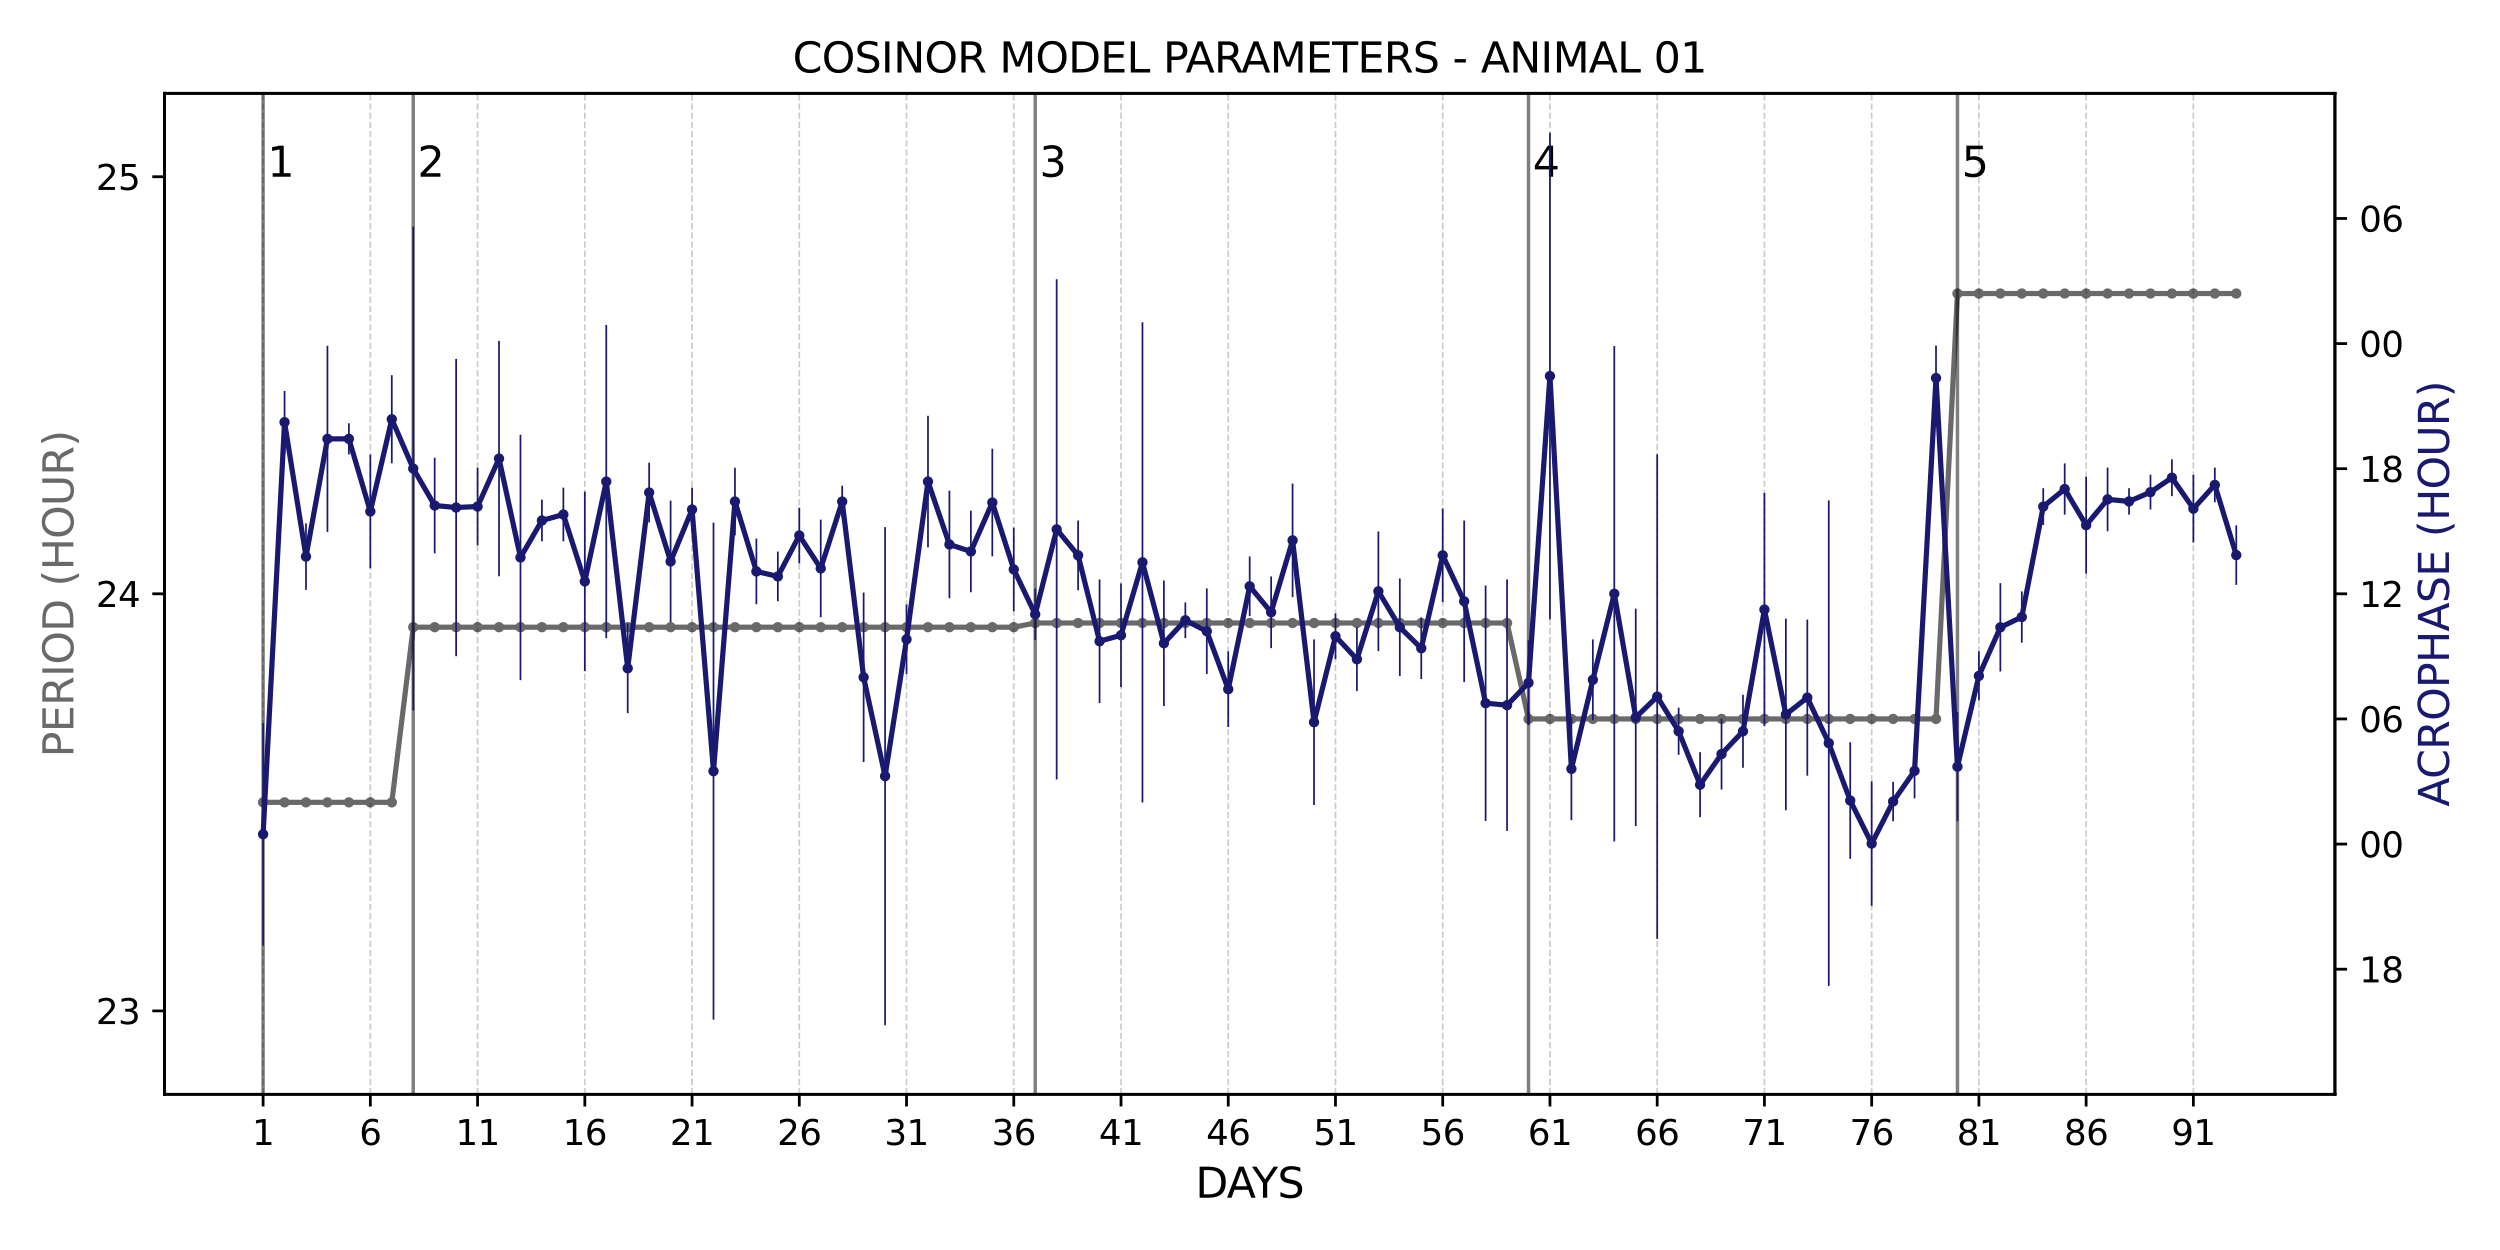 <?xml version="1.0" encoding="utf-8" standalone="no"?>
<!DOCTYPE svg PUBLIC "-//W3C//DTD SVG 1.1//EN"
  "http://www.w3.org/Graphics/SVG/1.1/DTD/svg11.dtd">
<svg xmlns:xlink="http://www.w3.org/1999/xlink" width="720pt" height="360pt" viewBox="0 0 720 360" xmlns="http://www.w3.org/2000/svg" version="1.1">
 <defs>
  <style type="text/css">*{stroke-linejoin: round; stroke-linecap: butt}</style>
 </defs>
 <g id="figure_1">
  <g id="patch_1">
   <path d="M 0 360 
L 720 360 
L 720 0 
L 0 0 
z
" style="fill: #ffffff"/>
  </g>
  <g id="axes_1">
   <g id="patch_2">
    <path d="M 47.36 315.16 
L 672.46 315.16 
L 672.46 26.88 
L 47.36 26.88 
z
" style="fill: #ffffff"/>
   </g>
   <g id="matplotlib.axis_1">
    <g id="xtick_1">
     <g id="line2d_1">
      <defs>
       <path id="m4d936af305" d="M 0 0 
L 0 3.5 
" style="stroke: #000000; stroke-width: 0.8"/>
      </defs>
      <g>
       <use xlink:href="#m4d936af305" x="75.774" y="315.16" style="stroke: #000000; stroke-width: 0.8"/>
      </g>
     </g>
     <g id="text_1">
      <!-- 1 -->
      <g transform="translate(72.592 329.758) scale(0.1 -0.1)">
       <defs>
        <path id="DejaVuSans-31" d="M 794 531 
L 1825 531 
L 1825 4091 
L 703 3866 
L 703 4441 
L 1819 4666 
L 2450 4666 
L 2450 531 
L 3481 531 
L 3481 0 
L 794 0 
L 794 531 
z
" transform="scale(0.016)"/>
       </defs>
       <use xlink:href="#DejaVuSans-31"/>
      </g>
     </g>
    </g>
    <g id="xtick_2">
     <g id="line2d_2">
      <g>
       <use xlink:href="#m4d936af305" x="106.658" y="315.16" style="stroke: #000000; stroke-width: 0.8"/>
      </g>
     </g>
     <g id="text_2">
      <!-- 6 -->
      <g transform="translate(103.477 329.758) scale(0.1 -0.1)">
       <defs>
        <path id="DejaVuSans-36" d="M 2113 2584 
Q 1688 2584 1439 2293 
Q 1191 2003 1191 1497 
Q 1191 994 1439 701 
Q 1688 409 2113 409 
Q 2538 409 2786 701 
Q 3034 994 3034 1497 
Q 3034 2003 2786 2293 
Q 2538 2584 2113 2584 
z
M 3366 4563 
L 3366 3988 
Q 3128 4100 2886 4159 
Q 2644 4219 2406 4219 
Q 1781 4219 1451 3797 
Q 1122 3375 1075 2522 
Q 1259 2794 1537 2939 
Q 1816 3084 2150 3084 
Q 2853 3084 3261 2657 
Q 3669 2231 3669 1497 
Q 3669 778 3244 343 
Q 2819 -91 2113 -91 
Q 1303 -91 875 529 
Q 447 1150 447 2328 
Q 447 3434 972 4092 
Q 1497 4750 2381 4750 
Q 2619 4750 2861 4703 
Q 3103 4656 3366 4563 
z
" transform="scale(0.016)"/>
       </defs>
       <use xlink:href="#DejaVuSans-36"/>
      </g>
     </g>
    </g>
    <g id="xtick_3">
     <g id="line2d_3">
      <g>
       <use xlink:href="#m4d936af305" x="137.542" y="315.16" style="stroke: #000000; stroke-width: 0.8"/>
      </g>
     </g>
     <g id="text_3">
      <!-- 11 -->
      <g transform="translate(131.18 329.758) scale(0.1 -0.1)">
       <use xlink:href="#DejaVuSans-31"/>
       <use xlink:href="#DejaVuSans-31" x="63.623"/>
      </g>
     </g>
    </g>
    <g id="xtick_4">
     <g id="line2d_4">
      <g>
       <use xlink:href="#m4d936af305" x="168.427" y="315.16" style="stroke: #000000; stroke-width: 0.8"/>
      </g>
     </g>
     <g id="text_4">
      <!-- 16 -->
      <g transform="translate(162.064 329.758) scale(0.1 -0.1)">
       <use xlink:href="#DejaVuSans-31"/>
       <use xlink:href="#DejaVuSans-36" x="63.623"/>
      </g>
     </g>
    </g>
    <g id="xtick_5">
     <g id="line2d_5">
      <g>
       <use xlink:href="#m4d936af305" x="199.311" y="315.16" style="stroke: #000000; stroke-width: 0.8"/>
      </g>
     </g>
     <g id="text_5">
      <!-- 21 -->
      <g transform="translate(192.949 329.758) scale(0.1 -0.1)">
       <defs>
        <path id="DejaVuSans-32" d="M 1228 531 
L 3431 531 
L 3431 0 
L 469 0 
L 469 531 
Q 828 903 1448 1529 
Q 2069 2156 2228 2338 
Q 2531 2678 2651 2914 
Q 2772 3150 2772 3378 
Q 2772 3750 2511 3984 
Q 2250 4219 1831 4219 
Q 1534 4219 1204 4116 
Q 875 4013 500 3803 
L 500 4441 
Q 881 4594 1212 4672 
Q 1544 4750 1819 4750 
Q 2544 4750 2975 4387 
Q 3406 4025 3406 3419 
Q 3406 3131 3298 2873 
Q 3191 2616 2906 2266 
Q 2828 2175 2409 1742 
Q 1991 1309 1228 531 
z
" transform="scale(0.016)"/>
       </defs>
       <use xlink:href="#DejaVuSans-32"/>
       <use xlink:href="#DejaVuSans-31" x="63.623"/>
      </g>
     </g>
    </g>
    <g id="xtick_6">
     <g id="line2d_6">
      <g>
       <use xlink:href="#m4d936af305" x="230.196" y="315.16" style="stroke: #000000; stroke-width: 0.8"/>
      </g>
     </g>
     <g id="text_6">
      <!-- 26 -->
      <g transform="translate(223.833 329.758) scale(0.1 -0.1)">
       <use xlink:href="#DejaVuSans-32"/>
       <use xlink:href="#DejaVuSans-36" x="63.623"/>
      </g>
     </g>
    </g>
    <g id="xtick_7">
     <g id="line2d_7">
      <g>
       <use xlink:href="#m4d936af305" x="261.08" y="315.16" style="stroke: #000000; stroke-width: 0.8"/>
      </g>
     </g>
     <g id="text_7">
      <!-- 31 -->
      <g transform="translate(254.717 329.758) scale(0.1 -0.1)">
       <defs>
        <path id="DejaVuSans-33" d="M 2597 2516 
Q 3050 2419 3304 2112 
Q 3559 1806 3559 1356 
Q 3559 666 3084 287 
Q 2609 -91 1734 -91 
Q 1441 -91 1130 -33 
Q 819 25 488 141 
L 488 750 
Q 750 597 1062 519 
Q 1375 441 1716 441 
Q 2309 441 2620 675 
Q 2931 909 2931 1356 
Q 2931 1769 2642 2001 
Q 2353 2234 1838 2234 
L 1294 2234 
L 1294 2753 
L 1863 2753 
Q 2328 2753 2575 2939 
Q 2822 3125 2822 3475 
Q 2822 3834 2567 4026 
Q 2313 4219 1838 4219 
Q 1578 4219 1281 4162 
Q 984 4106 628 3988 
L 628 4550 
Q 988 4650 1302 4700 
Q 1616 4750 1894 4750 
Q 2613 4750 3031 4423 
Q 3450 4097 3450 3541 
Q 3450 3153 3228 2886 
Q 3006 2619 2597 2516 
z
" transform="scale(0.016)"/>
       </defs>
       <use xlink:href="#DejaVuSans-33"/>
       <use xlink:href="#DejaVuSans-31" x="63.623"/>
      </g>
     </g>
    </g>
    <g id="xtick_8">
     <g id="line2d_8">
      <g>
       <use xlink:href="#m4d936af305" x="291.964" y="315.16" style="stroke: #000000; stroke-width: 0.8"/>
      </g>
     </g>
     <g id="text_8">
      <!-- 36 -->
      <g transform="translate(285.602 329.758) scale(0.1 -0.1)">
       <use xlink:href="#DejaVuSans-33"/>
       <use xlink:href="#DejaVuSans-36" x="63.623"/>
      </g>
     </g>
    </g>
    <g id="xtick_9">
     <g id="line2d_9">
      <g>
       <use xlink:href="#m4d936af305" x="322.849" y="315.16" style="stroke: #000000; stroke-width: 0.8"/>
      </g>
     </g>
     <g id="text_9">
      <!-- 41 -->
      <g transform="translate(316.486 329.758) scale(0.1 -0.1)">
       <defs>
        <path id="DejaVuSans-34" d="M 2419 4116 
L 825 1625 
L 2419 1625 
L 2419 4116 
z
M 2253 4666 
L 3047 4666 
L 3047 1625 
L 3713 1625 
L 3713 1100 
L 3047 1100 
L 3047 0 
L 2419 0 
L 2419 1100 
L 313 1100 
L 313 1709 
L 2253 4666 
z
" transform="scale(0.016)"/>
       </defs>
       <use xlink:href="#DejaVuSans-34"/>
       <use xlink:href="#DejaVuSans-31" x="63.623"/>
      </g>
     </g>
    </g>
    <g id="xtick_10">
     <g id="line2d_10">
      <g>
       <use xlink:href="#m4d936af305" x="353.733" y="315.16" style="stroke: #000000; stroke-width: 0.8"/>
      </g>
     </g>
     <g id="text_10">
      <!-- 46 -->
      <g transform="translate(347.371 329.758) scale(0.1 -0.1)">
       <use xlink:href="#DejaVuSans-34"/>
       <use xlink:href="#DejaVuSans-36" x="63.623"/>
      </g>
     </g>
    </g>
    <g id="xtick_11">
     <g id="line2d_11">
      <g>
       <use xlink:href="#m4d936af305" x="384.618" y="315.16" style="stroke: #000000; stroke-width: 0.8"/>
      </g>
     </g>
     <g id="text_11">
      <!-- 51 -->
      <g transform="translate(378.255 329.758) scale(0.1 -0.1)">
       <defs>
        <path id="DejaVuSans-35" d="M 691 4666 
L 3169 4666 
L 3169 4134 
L 1269 4134 
L 1269 2991 
Q 1406 3038 1543 3061 
Q 1681 3084 1819 3084 
Q 2600 3084 3056 2656 
Q 3513 2228 3513 1497 
Q 3513 744 3044 326 
Q 2575 -91 1722 -91 
Q 1428 -91 1123 -41 
Q 819 9 494 109 
L 494 744 
Q 775 591 1075 516 
Q 1375 441 1709 441 
Q 2250 441 2565 725 
Q 2881 1009 2881 1497 
Q 2881 1984 2565 2268 
Q 2250 2553 1709 2553 
Q 1456 2553 1204 2497 
Q 953 2441 691 2322 
L 691 4666 
z
" transform="scale(0.016)"/>
       </defs>
       <use xlink:href="#DejaVuSans-35"/>
       <use xlink:href="#DejaVuSans-31" x="63.623"/>
      </g>
     </g>
    </g>
    <g id="xtick_12">
     <g id="line2d_12">
      <g>
       <use xlink:href="#m4d936af305" x="415.502" y="315.16" style="stroke: #000000; stroke-width: 0.8"/>
      </g>
     </g>
     <g id="text_12">
      <!-- 56 -->
      <g transform="translate(409.139 329.758) scale(0.1 -0.1)">
       <use xlink:href="#DejaVuSans-35"/>
       <use xlink:href="#DejaVuSans-36" x="63.623"/>
      </g>
     </g>
    </g>
    <g id="xtick_13">
     <g id="line2d_13">
      <g>
       <use xlink:href="#m4d936af305" x="446.386" y="315.16" style="stroke: #000000; stroke-width: 0.8"/>
      </g>
     </g>
     <g id="text_13">
      <!-- 61 -->
      <g transform="translate(440.024 329.758) scale(0.1 -0.1)">
       <use xlink:href="#DejaVuSans-36"/>
       <use xlink:href="#DejaVuSans-31" x="63.623"/>
      </g>
     </g>
    </g>
    <g id="xtick_14">
     <g id="line2d_14">
      <g>
       <use xlink:href="#m4d936af305" x="477.271" y="315.16" style="stroke: #000000; stroke-width: 0.8"/>
      </g>
     </g>
     <g id="text_14">
      <!-- 66 -->
      <g transform="translate(470.908 329.758) scale(0.1 -0.1)">
       <use xlink:href="#DejaVuSans-36"/>
       <use xlink:href="#DejaVuSans-36" x="63.623"/>
      </g>
     </g>
    </g>
    <g id="xtick_15">
     <g id="line2d_15">
      <g>
       <use xlink:href="#m4d936af305" x="508.155" y="315.16" style="stroke: #000000; stroke-width: 0.8"/>
      </g>
     </g>
     <g id="text_15">
      <!-- 71 -->
      <g transform="translate(501.793 329.758) scale(0.1 -0.1)">
       <defs>
        <path id="DejaVuSans-37" d="M 525 4666 
L 3525 4666 
L 3525 4397 
L 1831 0 
L 1172 0 
L 2766 4134 
L 525 4134 
L 525 4666 
z
" transform="scale(0.016)"/>
       </defs>
       <use xlink:href="#DejaVuSans-37"/>
       <use xlink:href="#DejaVuSans-31" x="63.623"/>
      </g>
     </g>
    </g>
    <g id="xtick_16">
     <g id="line2d_16">
      <g>
       <use xlink:href="#m4d936af305" x="539.039" y="315.16" style="stroke: #000000; stroke-width: 0.8"/>
      </g>
     </g>
     <g id="text_16">
      <!-- 76 -->
      <g transform="translate(532.677 329.758) scale(0.1 -0.1)">
       <use xlink:href="#DejaVuSans-37"/>
       <use xlink:href="#DejaVuSans-36" x="63.623"/>
      </g>
     </g>
    </g>
    <g id="xtick_17">
     <g id="line2d_17">
      <g>
       <use xlink:href="#m4d936af305" x="569.924" y="315.16" style="stroke: #000000; stroke-width: 0.8"/>
      </g>
     </g>
     <g id="text_17">
      <!-- 81 -->
      <g transform="translate(563.561 329.758) scale(0.1 -0.1)">
       <defs>
        <path id="DejaVuSans-38" d="M 2034 2216 
Q 1584 2216 1326 1975 
Q 1069 1734 1069 1313 
Q 1069 891 1326 650 
Q 1584 409 2034 409 
Q 2484 409 2743 651 
Q 3003 894 3003 1313 
Q 3003 1734 2745 1975 
Q 2488 2216 2034 2216 
z
M 1403 2484 
Q 997 2584 770 2862 
Q 544 3141 544 3541 
Q 544 4100 942 4425 
Q 1341 4750 2034 4750 
Q 2731 4750 3128 4425 
Q 3525 4100 3525 3541 
Q 3525 3141 3298 2862 
Q 3072 2584 2669 2484 
Q 3125 2378 3379 2068 
Q 3634 1759 3634 1313 
Q 3634 634 3220 271 
Q 2806 -91 2034 -91 
Q 1263 -91 848 271 
Q 434 634 434 1313 
Q 434 1759 690 2068 
Q 947 2378 1403 2484 
z
M 1172 3481 
Q 1172 3119 1398 2916 
Q 1625 2713 2034 2713 
Q 2441 2713 2670 2916 
Q 2900 3119 2900 3481 
Q 2900 3844 2670 4047 
Q 2441 4250 2034 4250 
Q 1625 4250 1398 4047 
Q 1172 3844 1172 3481 
z
" transform="scale(0.016)"/>
       </defs>
       <use xlink:href="#DejaVuSans-38"/>
       <use xlink:href="#DejaVuSans-31" x="63.623"/>
      </g>
     </g>
    </g>
    <g id="xtick_18">
     <g id="line2d_18">
      <g>
       <use xlink:href="#m4d936af305" x="600.808" y="315.16" style="stroke: #000000; stroke-width: 0.8"/>
      </g>
     </g>
     <g id="text_18">
      <!-- 86 -->
      <g transform="translate(594.446 329.758) scale(0.1 -0.1)">
       <use xlink:href="#DejaVuSans-38"/>
       <use xlink:href="#DejaVuSans-36" x="63.623"/>
      </g>
     </g>
    </g>
    <g id="xtick_19">
     <g id="line2d_19">
      <g>
       <use xlink:href="#m4d936af305" x="631.693" y="315.16" style="stroke: #000000; stroke-width: 0.8"/>
      </g>
     </g>
     <g id="text_19">
      <!-- 91 -->
      <g transform="translate(625.33 329.758) scale(0.1 -0.1)">
       <defs>
        <path id="DejaVuSans-39" d="M 703 97 
L 703 672 
Q 941 559 1184 500 
Q 1428 441 1663 441 
Q 2288 441 2617 861 
Q 2947 1281 2994 2138 
Q 2813 1869 2534 1725 
Q 2256 1581 1919 1581 
Q 1219 1581 811 2004 
Q 403 2428 403 3163 
Q 403 3881 828 4315 
Q 1253 4750 1959 4750 
Q 2769 4750 3195 4129 
Q 3622 3509 3622 2328 
Q 3622 1225 3098 567 
Q 2575 -91 1691 -91 
Q 1453 -91 1209 -44 
Q 966 3 703 97 
z
M 1959 2075 
Q 2384 2075 2632 2365 
Q 2881 2656 2881 3163 
Q 2881 3666 2632 3958 
Q 2384 4250 1959 4250 
Q 1534 4250 1286 3958 
Q 1038 3666 1038 3163 
Q 1038 2656 1286 2365 
Q 1534 2075 1959 2075 
z
" transform="scale(0.016)"/>
       </defs>
       <use xlink:href="#DejaVuSans-39"/>
       <use xlink:href="#DejaVuSans-31" x="63.623"/>
      </g>
     </g>
    </g>
    <g id="text_20">
     <!-- DAYS -->
     <g transform="translate(344.282 344.956) scale(0.12 -0.12)">
      <defs>
       <path id="DejaVuSans-44" d="M 1259 4147 
L 1259 519 
L 2022 519 
Q 2988 519 3436 956 
Q 3884 1394 3884 2338 
Q 3884 3275 3436 3711 
Q 2988 4147 2022 4147 
L 1259 4147 
z
M 628 4666 
L 1925 4666 
Q 3281 4666 3915 4102 
Q 4550 3538 4550 2338 
Q 4550 1131 3912 565 
Q 3275 0 1925 0 
L 628 0 
L 628 4666 
z
" transform="scale(0.016)"/>
       <path id="DejaVuSans-41" d="M 2188 4044 
L 1331 1722 
L 3047 1722 
L 2188 4044 
z
M 1831 4666 
L 2547 4666 
L 4325 0 
L 3669 0 
L 3244 1197 
L 1141 1197 
L 716 0 
L 50 0 
L 1831 4666 
z
" transform="scale(0.016)"/>
       <path id="DejaVuSans-59" d="M -13 4666 
L 666 4666 
L 1959 2747 
L 3244 4666 
L 3922 4666 
L 2272 2222 
L 2272 0 
L 1638 0 
L 1638 2222 
L -13 4666 
z
" transform="scale(0.016)"/>
       <path id="DejaVuSans-53" d="M 3425 4513 
L 3425 3897 
Q 3066 4069 2747 4153 
Q 2428 4238 2131 4238 
Q 1616 4238 1336 4038 
Q 1056 3838 1056 3469 
Q 1056 3159 1242 3001 
Q 1428 2844 1947 2747 
L 2328 2669 
Q 3034 2534 3370 2195 
Q 3706 1856 3706 1288 
Q 3706 609 3251 259 
Q 2797 -91 1919 -91 
Q 1588 -91 1214 -16 
Q 841 59 441 206 
L 441 856 
Q 825 641 1194 531 
Q 1563 422 1919 422 
Q 2459 422 2753 634 
Q 3047 847 3047 1241 
Q 3047 1584 2836 1778 
Q 2625 1972 2144 2069 
L 1759 2144 
Q 1053 2284 737 2584 
Q 422 2884 422 3419 
Q 422 4038 858 4394 
Q 1294 4750 2059 4750 
Q 2388 4750 2728 4690 
Q 3069 4631 3425 4513 
z
" transform="scale(0.016)"/>
      </defs>
      <use xlink:href="#DejaVuSans-44"/>
      <use xlink:href="#DejaVuSans-41" x="75.252"/>
      <use xlink:href="#DejaVuSans-59" x="135.91"/>
      <use xlink:href="#DejaVuSans-53" x="196.994"/>
     </g>
    </g>
   </g>
   <g id="matplotlib.axis_2">
    <g id="ytick_1">
     <g id="line2d_20">
      <defs>
       <path id="m6b9b74aa58" d="M 0 0 
L -3.5 0 
" style="stroke: #000000; stroke-width: 0.8"/>
      </defs>
      <g>
       <use xlink:href="#m6b9b74aa58" x="47.36" y="291.137" style="stroke: #000000; stroke-width: 0.8"/>
      </g>
     </g>
     <g id="text_21">
      <!-- 23 -->
      <g transform="translate(27.635 294.936) scale(0.1 -0.1)">
       <use xlink:href="#DejaVuSans-32"/>
       <use xlink:href="#DejaVuSans-33" x="63.623"/>
      </g>
     </g>
    </g>
    <g id="ytick_2">
     <g id="line2d_21">
      <g>
       <use xlink:href="#m6b9b74aa58" x="47.36" y="171.02" style="stroke: #000000; stroke-width: 0.8"/>
      </g>
     </g>
     <g id="text_22">
      <!-- 24 -->
      <g transform="translate(27.635 174.819) scale(0.1 -0.1)">
       <use xlink:href="#DejaVuSans-32"/>
       <use xlink:href="#DejaVuSans-34" x="63.623"/>
      </g>
     </g>
    </g>
    <g id="ytick_3">
     <g id="line2d_22">
      <g>
       <use xlink:href="#m6b9b74aa58" x="47.36" y="50.903" style="stroke: #000000; stroke-width: 0.8"/>
      </g>
     </g>
     <g id="text_23">
      <!-- 25 -->
      <g transform="translate(27.635 54.703) scale(0.1 -0.1)">
       <use xlink:href="#DejaVuSans-32"/>
       <use xlink:href="#DejaVuSans-35" x="63.623"/>
      </g>
     </g>
    </g>
    <g id="text_24">
     <!-- PERIOD (HOUR) -->
     <g style="fill: #696969" transform="translate(21.139 218.096) rotate(-90) scale(0.12 -0.12)">
      <defs>
       <path id="DejaVuSans-50" d="M 1259 4147 
L 1259 2394 
L 2053 2394 
Q 2494 2394 2734 2622 
Q 2975 2850 2975 3272 
Q 2975 3691 2734 3919 
Q 2494 4147 2053 4147 
L 1259 4147 
z
M 628 4666 
L 2053 4666 
Q 2838 4666 3239 4311 
Q 3641 3956 3641 3272 
Q 3641 2581 3239 2228 
Q 2838 1875 2053 1875 
L 1259 1875 
L 1259 0 
L 628 0 
L 628 4666 
z
" transform="scale(0.016)"/>
       <path id="DejaVuSans-45" d="M 628 4666 
L 3578 4666 
L 3578 4134 
L 1259 4134 
L 1259 2753 
L 3481 2753 
L 3481 2222 
L 1259 2222 
L 1259 531 
L 3634 531 
L 3634 0 
L 628 0 
L 628 4666 
z
" transform="scale(0.016)"/>
       <path id="DejaVuSans-52" d="M 2841 2188 
Q 3044 2119 3236 1894 
Q 3428 1669 3622 1275 
L 4263 0 
L 3584 0 
L 2988 1197 
Q 2756 1666 2539 1819 
Q 2322 1972 1947 1972 
L 1259 1972 
L 1259 0 
L 628 0 
L 628 4666 
L 2053 4666 
Q 2853 4666 3247 4331 
Q 3641 3997 3641 3322 
Q 3641 2881 3436 2590 
Q 3231 2300 2841 2188 
z
M 1259 4147 
L 1259 2491 
L 2053 2491 
Q 2509 2491 2742 2702 
Q 2975 2913 2975 3322 
Q 2975 3731 2742 3939 
Q 2509 4147 2053 4147 
L 1259 4147 
z
" transform="scale(0.016)"/>
       <path id="DejaVuSans-49" d="M 628 4666 
L 1259 4666 
L 1259 0 
L 628 0 
L 628 4666 
z
" transform="scale(0.016)"/>
       <path id="DejaVuSans-4f" d="M 2522 4238 
Q 1834 4238 1429 3725 
Q 1025 3213 1025 2328 
Q 1025 1447 1429 934 
Q 1834 422 2522 422 
Q 3209 422 3611 934 
Q 4013 1447 4013 2328 
Q 4013 3213 3611 3725 
Q 3209 4238 2522 4238 
z
M 2522 4750 
Q 3503 4750 4090 4092 
Q 4678 3434 4678 2328 
Q 4678 1225 4090 567 
Q 3503 -91 2522 -91 
Q 1538 -91 948 565 
Q 359 1222 359 2328 
Q 359 3434 948 4092 
Q 1538 4750 2522 4750 
z
" transform="scale(0.016)"/>
       <path id="DejaVuSans-20" transform="scale(0.016)"/>
       <path id="DejaVuSans-28" d="M 1984 4856 
Q 1566 4138 1362 3434 
Q 1159 2731 1159 2009 
Q 1159 1288 1364 580 
Q 1569 -128 1984 -844 
L 1484 -844 
Q 1016 -109 783 600 
Q 550 1309 550 2009 
Q 550 2706 781 3412 
Q 1013 4119 1484 4856 
L 1984 4856 
z
" transform="scale(0.016)"/>
       <path id="DejaVuSans-48" d="M 628 4666 
L 1259 4666 
L 1259 2753 
L 3553 2753 
L 3553 4666 
L 4184 4666 
L 4184 0 
L 3553 0 
L 3553 2222 
L 1259 2222 
L 1259 0 
L 628 0 
L 628 4666 
z
" transform="scale(0.016)"/>
       <path id="DejaVuSans-55" d="M 556 4666 
L 1191 4666 
L 1191 1831 
Q 1191 1081 1462 751 
Q 1734 422 2344 422 
Q 2950 422 3222 751 
Q 3494 1081 3494 1831 
L 3494 4666 
L 4128 4666 
L 4128 1753 
Q 4128 841 3676 375 
Q 3225 -91 2344 -91 
Q 1459 -91 1007 375 
Q 556 841 556 1753 
L 556 4666 
z
" transform="scale(0.016)"/>
       <path id="DejaVuSans-29" d="M 513 4856 
L 1013 4856 
Q 1481 4119 1714 3412 
Q 1947 2706 1947 2009 
Q 1947 1309 1714 600 
Q 1481 -109 1013 -844 
L 513 -844 
Q 928 -128 1133 580 
Q 1338 1288 1338 2009 
Q 1338 2731 1133 3434 
Q 928 4138 513 4856 
z
" transform="scale(0.016)"/>
      </defs>
      <use xlink:href="#DejaVuSans-50"/>
      <use xlink:href="#DejaVuSans-45" x="60.303"/>
      <use xlink:href="#DejaVuSans-52" x="123.486"/>
      <use xlink:href="#DejaVuSans-49" x="192.969"/>
      <use xlink:href="#DejaVuSans-4f" x="222.461"/>
      <use xlink:href="#DejaVuSans-44" x="301.172"/>
      <use xlink:href="#DejaVuSans-20" x="378.174"/>
      <use xlink:href="#DejaVuSans-28" x="409.961"/>
      <use xlink:href="#DejaVuSans-48" x="448.975"/>
      <use xlink:href="#DejaVuSans-4f" x="524.17"/>
      <use xlink:href="#DejaVuSans-55" x="602.881"/>
      <use xlink:href="#DejaVuSans-52" x="676.074"/>
      <use xlink:href="#DejaVuSans-29" x="745.557"/>
     </g>
    </g>
   </g>
   <g id="line2d_23">
    <path d="M 75.774 231.078 
L 81.951 231.078 
L 88.127 231.078 
L 94.304 231.078 
L 100.481 231.078 
L 106.658 231.078 
L 112.835 231.078 
L 119.012 180.629 
L 125.189 180.629 
L 131.366 180.629 
L 137.542 180.629 
L 143.719 180.629 
L 149.896 180.629 
L 156.073 180.629 
L 162.25 180.629 
L 168.427 180.629 
L 174.604 180.629 
L 180.781 180.629 
L 186.957 180.629 
L 193.134 180.629 
L 199.311 180.629 
L 205.488 180.629 
L 211.665 180.629 
L 217.842 180.629 
L 224.019 180.629 
L 230.196 180.629 
L 236.372 180.629 
L 242.549 180.629 
L 248.726 180.629 
L 254.903 180.629 
L 261.08 180.629 
L 267.257 180.629 
L 273.434 180.629 
L 279.611 180.629 
L 285.787 180.629 
L 291.964 180.629 
L 298.141 179.428 
L 304.318 179.428 
L 310.495 179.428 
L 316.672 179.428 
L 322.849 179.428 
L 329.026 179.428 
L 335.202 179.428 
L 341.379 179.428 
L 347.556 179.428 
L 353.733 179.428 
L 359.91 179.428 
L 366.087 179.428 
L 372.264 179.428 
L 378.441 179.428 
L 384.618 179.428 
L 390.794 179.428 
L 396.971 179.428 
L 403.148 179.428 
L 409.325 179.428 
L 415.502 179.428 
L 421.679 179.428 
L 427.856 179.428 
L 434.033 179.428 
L 440.209 207.055 
L 446.386 207.055 
L 452.563 207.055 
L 458.74 207.055 
L 464.917 207.055 
L 471.094 207.055 
L 477.271 207.055 
L 483.448 207.055 
L 489.624 207.055 
L 495.801 207.055 
L 501.978 207.055 
L 508.155 207.055 
L 514.332 207.055 
L 520.509 207.055 
L 526.686 207.055 
L 532.863 207.055 
L 539.039 207.055 
L 545.216 207.055 
L 551.393 207.055 
L 557.57 207.055 
L 563.747 84.536 
L 569.924 84.536 
L 576.101 84.536 
L 582.278 84.536 
L 588.454 84.536 
L 594.631 84.536 
L 600.808 84.536 
L 606.985 84.536 
L 613.162 84.536 
L 619.339 84.536 
L 625.516 84.536 
L 631.693 84.536 
L 637.869 84.536 
L 644.046 84.536 
" clip-path="url(#p1a3b14e677)" style="fill: none; stroke: #696969; stroke-width: 1.5; stroke-linecap: square"/>
    <defs>
     <path id="m57b2dcd1b9" d="M 0 1 
C 0.265 1 0.52 0.895 0.707 0.707 
C 0.895 0.52 1 0.265 1 0 
C 1 -0.265 0.895 -0.52 0.707 -0.707 
C 0.52 -0.895 0.265 -1 0 -1 
C -0.265 -1 -0.52 -0.895 -0.707 -0.707 
C -0.895 -0.52 -1 -0.265 -1 0 
C -1 0.265 -0.895 0.52 -0.707 0.707 
C -0.52 0.895 -0.265 1 0 1 
z
" style="stroke: #696969"/>
    </defs>
    <g clip-path="url(#p1a3b14e677)">
     <use xlink:href="#m57b2dcd1b9" x="75.774" y="231.078" style="fill: #696969; stroke: #696969"/>
     <use xlink:href="#m57b2dcd1b9" x="81.951" y="231.078" style="fill: #696969; stroke: #696969"/>
     <use xlink:href="#m57b2dcd1b9" x="88.127" y="231.078" style="fill: #696969; stroke: #696969"/>
     <use xlink:href="#m57b2dcd1b9" x="94.304" y="231.078" style="fill: #696969; stroke: #696969"/>
     <use xlink:href="#m57b2dcd1b9" x="100.481" y="231.078" style="fill: #696969; stroke: #696969"/>
     <use xlink:href="#m57b2dcd1b9" x="106.658" y="231.078" style="fill: #696969; stroke: #696969"/>
     <use xlink:href="#m57b2dcd1b9" x="112.835" y="231.078" style="fill: #696969; stroke: #696969"/>
     <use xlink:href="#m57b2dcd1b9" x="119.012" y="180.629" style="fill: #696969; stroke: #696969"/>
     <use xlink:href="#m57b2dcd1b9" x="125.189" y="180.629" style="fill: #696969; stroke: #696969"/>
     <use xlink:href="#m57b2dcd1b9" x="131.366" y="180.629" style="fill: #696969; stroke: #696969"/>
     <use xlink:href="#m57b2dcd1b9" x="137.542" y="180.629" style="fill: #696969; stroke: #696969"/>
     <use xlink:href="#m57b2dcd1b9" x="143.719" y="180.629" style="fill: #696969; stroke: #696969"/>
     <use xlink:href="#m57b2dcd1b9" x="149.896" y="180.629" style="fill: #696969; stroke: #696969"/>
     <use xlink:href="#m57b2dcd1b9" x="156.073" y="180.629" style="fill: #696969; stroke: #696969"/>
     <use xlink:href="#m57b2dcd1b9" x="162.25" y="180.629" style="fill: #696969; stroke: #696969"/>
     <use xlink:href="#m57b2dcd1b9" x="168.427" y="180.629" style="fill: #696969; stroke: #696969"/>
     <use xlink:href="#m57b2dcd1b9" x="174.604" y="180.629" style="fill: #696969; stroke: #696969"/>
     <use xlink:href="#m57b2dcd1b9" x="180.781" y="180.629" style="fill: #696969; stroke: #696969"/>
     <use xlink:href="#m57b2dcd1b9" x="186.957" y="180.629" style="fill: #696969; stroke: #696969"/>
     <use xlink:href="#m57b2dcd1b9" x="193.134" y="180.629" style="fill: #696969; stroke: #696969"/>
     <use xlink:href="#m57b2dcd1b9" x="199.311" y="180.629" style="fill: #696969; stroke: #696969"/>
     <use xlink:href="#m57b2dcd1b9" x="205.488" y="180.629" style="fill: #696969; stroke: #696969"/>
     <use xlink:href="#m57b2dcd1b9" x="211.665" y="180.629" style="fill: #696969; stroke: #696969"/>
     <use xlink:href="#m57b2dcd1b9" x="217.842" y="180.629" style="fill: #696969; stroke: #696969"/>
     <use xlink:href="#m57b2dcd1b9" x="224.019" y="180.629" style="fill: #696969; stroke: #696969"/>
     <use xlink:href="#m57b2dcd1b9" x="230.196" y="180.629" style="fill: #696969; stroke: #696969"/>
     <use xlink:href="#m57b2dcd1b9" x="236.372" y="180.629" style="fill: #696969; stroke: #696969"/>
     <use xlink:href="#m57b2dcd1b9" x="242.549" y="180.629" style="fill: #696969; stroke: #696969"/>
     <use xlink:href="#m57b2dcd1b9" x="248.726" y="180.629" style="fill: #696969; stroke: #696969"/>
     <use xlink:href="#m57b2dcd1b9" x="254.903" y="180.629" style="fill: #696969; stroke: #696969"/>
     <use xlink:href="#m57b2dcd1b9" x="261.08" y="180.629" style="fill: #696969; stroke: #696969"/>
     <use xlink:href="#m57b2dcd1b9" x="267.257" y="180.629" style="fill: #696969; stroke: #696969"/>
     <use xlink:href="#m57b2dcd1b9" x="273.434" y="180.629" style="fill: #696969; stroke: #696969"/>
     <use xlink:href="#m57b2dcd1b9" x="279.611" y="180.629" style="fill: #696969; stroke: #696969"/>
     <use xlink:href="#m57b2dcd1b9" x="285.787" y="180.629" style="fill: #696969; stroke: #696969"/>
     <use xlink:href="#m57b2dcd1b9" x="291.964" y="180.629" style="fill: #696969; stroke: #696969"/>
     <use xlink:href="#m57b2dcd1b9" x="298.141" y="179.428" style="fill: #696969; stroke: #696969"/>
     <use xlink:href="#m57b2dcd1b9" x="304.318" y="179.428" style="fill: #696969; stroke: #696969"/>
     <use xlink:href="#m57b2dcd1b9" x="310.495" y="179.428" style="fill: #696969; stroke: #696969"/>
     <use xlink:href="#m57b2dcd1b9" x="316.672" y="179.428" style="fill: #696969; stroke: #696969"/>
     <use xlink:href="#m57b2dcd1b9" x="322.849" y="179.428" style="fill: #696969; stroke: #696969"/>
     <use xlink:href="#m57b2dcd1b9" x="329.026" y="179.428" style="fill: #696969; stroke: #696969"/>
     <use xlink:href="#m57b2dcd1b9" x="335.202" y="179.428" style="fill: #696969; stroke: #696969"/>
     <use xlink:href="#m57b2dcd1b9" x="341.379" y="179.428" style="fill: #696969; stroke: #696969"/>
     <use xlink:href="#m57b2dcd1b9" x="347.556" y="179.428" style="fill: #696969; stroke: #696969"/>
     <use xlink:href="#m57b2dcd1b9" x="353.733" y="179.428" style="fill: #696969; stroke: #696969"/>
     <use xlink:href="#m57b2dcd1b9" x="359.91" y="179.428" style="fill: #696969; stroke: #696969"/>
     <use xlink:href="#m57b2dcd1b9" x="366.087" y="179.428" style="fill: #696969; stroke: #696969"/>
     <use xlink:href="#m57b2dcd1b9" x="372.264" y="179.428" style="fill: #696969; stroke: #696969"/>
     <use xlink:href="#m57b2dcd1b9" x="378.441" y="179.428" style="fill: #696969; stroke: #696969"/>
     <use xlink:href="#m57b2dcd1b9" x="384.618" y="179.428" style="fill: #696969; stroke: #696969"/>
     <use xlink:href="#m57b2dcd1b9" x="390.794" y="179.428" style="fill: #696969; stroke: #696969"/>
     <use xlink:href="#m57b2dcd1b9" x="396.971" y="179.428" style="fill: #696969; stroke: #696969"/>
     <use xlink:href="#m57b2dcd1b9" x="403.148" y="179.428" style="fill: #696969; stroke: #696969"/>
     <use xlink:href="#m57b2dcd1b9" x="409.325" y="179.428" style="fill: #696969; stroke: #696969"/>
     <use xlink:href="#m57b2dcd1b9" x="415.502" y="179.428" style="fill: #696969; stroke: #696969"/>
     <use xlink:href="#m57b2dcd1b9" x="421.679" y="179.428" style="fill: #696969; stroke: #696969"/>
     <use xlink:href="#m57b2dcd1b9" x="427.856" y="179.428" style="fill: #696969; stroke: #696969"/>
     <use xlink:href="#m57b2dcd1b9" x="434.033" y="179.428" style="fill: #696969; stroke: #696969"/>
     <use xlink:href="#m57b2dcd1b9" x="440.209" y="207.055" style="fill: #696969; stroke: #696969"/>
     <use xlink:href="#m57b2dcd1b9" x="446.386" y="207.055" style="fill: #696969; stroke: #696969"/>
     <use xlink:href="#m57b2dcd1b9" x="452.563" y="207.055" style="fill: #696969; stroke: #696969"/>
     <use xlink:href="#m57b2dcd1b9" x="458.74" y="207.055" style="fill: #696969; stroke: #696969"/>
     <use xlink:href="#m57b2dcd1b9" x="464.917" y="207.055" style="fill: #696969; stroke: #696969"/>
     <use xlink:href="#m57b2dcd1b9" x="471.094" y="207.055" style="fill: #696969; stroke: #696969"/>
     <use xlink:href="#m57b2dcd1b9" x="477.271" y="207.055" style="fill: #696969; stroke: #696969"/>
     <use xlink:href="#m57b2dcd1b9" x="483.448" y="207.055" style="fill: #696969; stroke: #696969"/>
     <use xlink:href="#m57b2dcd1b9" x="489.624" y="207.055" style="fill: #696969; stroke: #696969"/>
     <use xlink:href="#m57b2dcd1b9" x="495.801" y="207.055" style="fill: #696969; stroke: #696969"/>
     <use xlink:href="#m57b2dcd1b9" x="501.978" y="207.055" style="fill: #696969; stroke: #696969"/>
     <use xlink:href="#m57b2dcd1b9" x="508.155" y="207.055" style="fill: #696969; stroke: #696969"/>
     <use xlink:href="#m57b2dcd1b9" x="514.332" y="207.055" style="fill: #696969; stroke: #696969"/>
     <use xlink:href="#m57b2dcd1b9" x="520.509" y="207.055" style="fill: #696969; stroke: #696969"/>
     <use xlink:href="#m57b2dcd1b9" x="526.686" y="207.055" style="fill: #696969; stroke: #696969"/>
     <use xlink:href="#m57b2dcd1b9" x="532.863" y="207.055" style="fill: #696969; stroke: #696969"/>
     <use xlink:href="#m57b2dcd1b9" x="539.039" y="207.055" style="fill: #696969; stroke: #696969"/>
     <use xlink:href="#m57b2dcd1b9" x="545.216" y="207.055" style="fill: #696969; stroke: #696969"/>
     <use xlink:href="#m57b2dcd1b9" x="551.393" y="207.055" style="fill: #696969; stroke: #696969"/>
     <use xlink:href="#m57b2dcd1b9" x="557.57" y="207.055" style="fill: #696969; stroke: #696969"/>
     <use xlink:href="#m57b2dcd1b9" x="563.747" y="84.536" style="fill: #696969; stroke: #696969"/>
     <use xlink:href="#m57b2dcd1b9" x="569.924" y="84.536" style="fill: #696969; stroke: #696969"/>
     <use xlink:href="#m57b2dcd1b9" x="576.101" y="84.536" style="fill: #696969; stroke: #696969"/>
     <use xlink:href="#m57b2dcd1b9" x="582.278" y="84.536" style="fill: #696969; stroke: #696969"/>
     <use xlink:href="#m57b2dcd1b9" x="588.454" y="84.536" style="fill: #696969; stroke: #696969"/>
     <use xlink:href="#m57b2dcd1b9" x="594.631" y="84.536" style="fill: #696969; stroke: #696969"/>
     <use xlink:href="#m57b2dcd1b9" x="600.808" y="84.536" style="fill: #696969; stroke: #696969"/>
     <use xlink:href="#m57b2dcd1b9" x="606.985" y="84.536" style="fill: #696969; stroke: #696969"/>
     <use xlink:href="#m57b2dcd1b9" x="613.162" y="84.536" style="fill: #696969; stroke: #696969"/>
     <use xlink:href="#m57b2dcd1b9" x="619.339" y="84.536" style="fill: #696969; stroke: #696969"/>
     <use xlink:href="#m57b2dcd1b9" x="625.516" y="84.536" style="fill: #696969; stroke: #696969"/>
     <use xlink:href="#m57b2dcd1b9" x="631.693" y="84.536" style="fill: #696969; stroke: #696969"/>
     <use xlink:href="#m57b2dcd1b9" x="637.869" y="84.536" style="fill: #696969; stroke: #696969"/>
     <use xlink:href="#m57b2dcd1b9" x="644.046" y="84.536" style="fill: #696969; stroke: #696969"/>
    </g>
   </g>
   <g id="line2d_24">
    <path d="M 75.774 315.16 
L 75.774 26.88 
" clip-path="url(#p1a3b14e677)" style="fill: none; stroke-dasharray: 1.85,0.8; stroke-dashoffset: 0; stroke: #000000; stroke-opacity: 0.2; stroke-width: 0.5"/>
   </g>
   <g id="line2d_25">
    <path d="M 106.658 315.16 
L 106.658 26.88 
" clip-path="url(#p1a3b14e677)" style="fill: none; stroke-dasharray: 1.85,0.8; stroke-dashoffset: 0; stroke: #000000; stroke-opacity: 0.2; stroke-width: 0.5"/>
   </g>
   <g id="line2d_26">
    <path d="M 137.542 315.16 
L 137.542 26.88 
" clip-path="url(#p1a3b14e677)" style="fill: none; stroke-dasharray: 1.85,0.8; stroke-dashoffset: 0; stroke: #000000; stroke-opacity: 0.2; stroke-width: 0.5"/>
   </g>
   <g id="line2d_27">
    <path d="M 168.427 315.16 
L 168.427 26.88 
" clip-path="url(#p1a3b14e677)" style="fill: none; stroke-dasharray: 1.85,0.8; stroke-dashoffset: 0; stroke: #000000; stroke-opacity: 0.2; stroke-width: 0.5"/>
   </g>
   <g id="line2d_28">
    <path d="M 199.311 315.16 
L 199.311 26.88 
" clip-path="url(#p1a3b14e677)" style="fill: none; stroke-dasharray: 1.85,0.8; stroke-dashoffset: 0; stroke: #000000; stroke-opacity: 0.2; stroke-width: 0.5"/>
   </g>
   <g id="line2d_29">
    <path d="M 230.196 315.16 
L 230.196 26.88 
" clip-path="url(#p1a3b14e677)" style="fill: none; stroke-dasharray: 1.85,0.8; stroke-dashoffset: 0; stroke: #000000; stroke-opacity: 0.2; stroke-width: 0.5"/>
   </g>
   <g id="line2d_30">
    <path d="M 261.08 315.16 
L 261.08 26.88 
" clip-path="url(#p1a3b14e677)" style="fill: none; stroke-dasharray: 1.85,0.8; stroke-dashoffset: 0; stroke: #000000; stroke-opacity: 0.2; stroke-width: 0.5"/>
   </g>
   <g id="line2d_31">
    <path d="M 291.964 315.16 
L 291.964 26.88 
" clip-path="url(#p1a3b14e677)" style="fill: none; stroke-dasharray: 1.85,0.8; stroke-dashoffset: 0; stroke: #000000; stroke-opacity: 0.2; stroke-width: 0.5"/>
   </g>
   <g id="line2d_32">
    <path d="M 322.849 315.16 
L 322.849 26.88 
" clip-path="url(#p1a3b14e677)" style="fill: none; stroke-dasharray: 1.85,0.8; stroke-dashoffset: 0; stroke: #000000; stroke-opacity: 0.2; stroke-width: 0.5"/>
   </g>
   <g id="line2d_33">
    <path d="M 353.733 315.16 
L 353.733 26.88 
" clip-path="url(#p1a3b14e677)" style="fill: none; stroke-dasharray: 1.85,0.8; stroke-dashoffset: 0; stroke: #000000; stroke-opacity: 0.2; stroke-width: 0.5"/>
   </g>
   <g id="line2d_34">
    <path d="M 384.618 315.16 
L 384.618 26.88 
" clip-path="url(#p1a3b14e677)" style="fill: none; stroke-dasharray: 1.85,0.8; stroke-dashoffset: 0; stroke: #000000; stroke-opacity: 0.2; stroke-width: 0.5"/>
   </g>
   <g id="line2d_35">
    <path d="M 415.502 315.16 
L 415.502 26.88 
" clip-path="url(#p1a3b14e677)" style="fill: none; stroke-dasharray: 1.85,0.8; stroke-dashoffset: 0; stroke: #000000; stroke-opacity: 0.2; stroke-width: 0.5"/>
   </g>
   <g id="line2d_36">
    <path d="M 446.386 315.16 
L 446.386 26.88 
" clip-path="url(#p1a3b14e677)" style="fill: none; stroke-dasharray: 1.85,0.8; stroke-dashoffset: 0; stroke: #000000; stroke-opacity: 0.2; stroke-width: 0.5"/>
   </g>
   <g id="line2d_37">
    <path d="M 477.271 315.16 
L 477.271 26.88 
" clip-path="url(#p1a3b14e677)" style="fill: none; stroke-dasharray: 1.85,0.8; stroke-dashoffset: 0; stroke: #000000; stroke-opacity: 0.2; stroke-width: 0.5"/>
   </g>
   <g id="line2d_38">
    <path d="M 508.155 315.16 
L 508.155 26.88 
" clip-path="url(#p1a3b14e677)" style="fill: none; stroke-dasharray: 1.85,0.8; stroke-dashoffset: 0; stroke: #000000; stroke-opacity: 0.2; stroke-width: 0.5"/>
   </g>
   <g id="line2d_39">
    <path d="M 539.039 315.16 
L 539.039 26.88 
" clip-path="url(#p1a3b14e677)" style="fill: none; stroke-dasharray: 1.85,0.8; stroke-dashoffset: 0; stroke: #000000; stroke-opacity: 0.2; stroke-width: 0.5"/>
   </g>
   <g id="line2d_40">
    <path d="M 569.924 315.16 
L 569.924 26.88 
" clip-path="url(#p1a3b14e677)" style="fill: none; stroke-dasharray: 1.85,0.8; stroke-dashoffset: 0; stroke: #000000; stroke-opacity: 0.2; stroke-width: 0.5"/>
   </g>
   <g id="line2d_41">
    <path d="M 600.808 315.16 
L 600.808 26.88 
" clip-path="url(#p1a3b14e677)" style="fill: none; stroke-dasharray: 1.85,0.8; stroke-dashoffset: 0; stroke: #000000; stroke-opacity: 0.2; stroke-width: 0.5"/>
   </g>
   <g id="line2d_42">
    <path d="M 631.693 315.16 
L 631.693 26.88 
" clip-path="url(#p1a3b14e677)" style="fill: none; stroke-dasharray: 1.85,0.8; stroke-dashoffset: 0; stroke: #000000; stroke-opacity: 0.2; stroke-width: 0.5"/>
   </g>
   <g id="line2d_43">
    <path d="M 75.774 315.16 
L 75.774 26.88 
" clip-path="url(#p1a3b14e677)" style="fill: none; stroke: #000000; stroke-opacity: 0.5; stroke-linecap: square"/>
   </g>
   <g id="line2d_44">
    <path d="M 119.012 315.16 
L 119.012 26.88 
" clip-path="url(#p1a3b14e677)" style="fill: none; stroke: #000000; stroke-opacity: 0.5; stroke-linecap: square"/>
   </g>
   <g id="line2d_45">
    <path d="M 298.141 315.16 
L 298.141 26.88 
" clip-path="url(#p1a3b14e677)" style="fill: none; stroke: #000000; stroke-opacity: 0.5; stroke-linecap: square"/>
   </g>
   <g id="line2d_46">
    <path d="M 440.209 315.16 
L 440.209 26.88 
" clip-path="url(#p1a3b14e677)" style="fill: none; stroke: #000000; stroke-opacity: 0.5; stroke-linecap: square"/>
   </g>
   <g id="line2d_47">
    <path d="M 563.747 315.16 
L 563.747 26.88 
" clip-path="url(#p1a3b14e677)" style="fill: none; stroke: #000000; stroke-opacity: 0.5; stroke-linecap: square"/>
   </g>
   <g id="patch_3">
    <path d="M 47.36 315.16 
L 47.36 26.88 
" style="fill: none; stroke: #000000; stroke-width: 0.8; stroke-linejoin: miter; stroke-linecap: square"/>
   </g>
   <g id="patch_4">
    <path d="M 672.46 315.16 
L 672.46 26.88 
" style="fill: none; stroke: #000000; stroke-width: 0.8; stroke-linejoin: miter; stroke-linecap: square"/>
   </g>
   <g id="patch_5">
    <path d="M 47.36 315.16 
L 672.46 315.16 
" style="fill: none; stroke: #000000; stroke-width: 0.8; stroke-linejoin: miter; stroke-linecap: square"/>
   </g>
   <g id="patch_6">
    <path d="M 47.36 26.88 
L 672.46 26.88 
" style="fill: none; stroke: #000000; stroke-width: 0.8; stroke-linejoin: miter; stroke-linecap: square"/>
   </g>
   <g id="text_25">
    <!-- 1 -->
    <g transform="translate(77.009 50.903) scale(0.12 -0.12)">
     <use xlink:href="#DejaVuSans-31"/>
    </g>
   </g>
   <g id="text_26">
    <!-- 2 -->
    <g transform="translate(120.247 50.903) scale(0.12 -0.12)">
     <use xlink:href="#DejaVuSans-32"/>
    </g>
   </g>
   <g id="text_27">
    <!-- 3 -->
    <g transform="translate(299.377 50.903) scale(0.12 -0.12)">
     <use xlink:href="#DejaVuSans-33"/>
    </g>
   </g>
   <g id="text_28">
    <!-- 4 -->
    <g transform="translate(441.445 50.903) scale(0.12 -0.12)">
     <use xlink:href="#DejaVuSans-34"/>
    </g>
   </g>
   <g id="text_29">
    <!-- 5 -->
    <g transform="translate(564.982 50.903) scale(0.12 -0.12)">
     <use xlink:href="#DejaVuSans-35"/>
    </g>
   </g>
   <g id="text_30">
    <!-- COSINOR MODEL PARAMETERS - ANIMAL 01 -->
    <g transform="translate(228.286 20.88) scale(0.12 -0.12)">
     <defs>
      <path id="DejaVuSans-43" d="M 4122 4306 
L 4122 3641 
Q 3803 3938 3442 4084 
Q 3081 4231 2675 4231 
Q 1875 4231 1450 3742 
Q 1025 3253 1025 2328 
Q 1025 1406 1450 917 
Q 1875 428 2675 428 
Q 3081 428 3442 575 
Q 3803 722 4122 1019 
L 4122 359 
Q 3791 134 3420 21 
Q 3050 -91 2638 -91 
Q 1578 -91 968 557 
Q 359 1206 359 2328 
Q 359 3453 968 4101 
Q 1578 4750 2638 4750 
Q 3056 4750 3426 4639 
Q 3797 4528 4122 4306 
z
" transform="scale(0.016)"/>
      <path id="DejaVuSans-4e" d="M 628 4666 
L 1478 4666 
L 3547 763 
L 3547 4666 
L 4159 4666 
L 4159 0 
L 3309 0 
L 1241 3903 
L 1241 0 
L 628 0 
L 628 4666 
z
" transform="scale(0.016)"/>
      <path id="DejaVuSans-4d" d="M 628 4666 
L 1569 4666 
L 2759 1491 
L 3956 4666 
L 4897 4666 
L 4897 0 
L 4281 0 
L 4281 4097 
L 3078 897 
L 2444 897 
L 1241 4097 
L 1241 0 
L 628 0 
L 628 4666 
z
" transform="scale(0.016)"/>
      <path id="DejaVuSans-4c" d="M 628 4666 
L 1259 4666 
L 1259 531 
L 3531 531 
L 3531 0 
L 628 0 
L 628 4666 
z
" transform="scale(0.016)"/>
      <path id="DejaVuSans-54" d="M -19 4666 
L 3928 4666 
L 3928 4134 
L 2272 4134 
L 2272 0 
L 1638 0 
L 1638 4134 
L -19 4134 
L -19 4666 
z
" transform="scale(0.016)"/>
      <path id="DejaVuSans-2d" d="M 313 2009 
L 1997 2009 
L 1997 1497 
L 313 1497 
L 313 2009 
z
" transform="scale(0.016)"/>
      <path id="DejaVuSans-30" d="M 2034 4250 
Q 1547 4250 1301 3770 
Q 1056 3291 1056 2328 
Q 1056 1369 1301 889 
Q 1547 409 2034 409 
Q 2525 409 2770 889 
Q 3016 1369 3016 2328 
Q 3016 3291 2770 3770 
Q 2525 4250 2034 4250 
z
M 2034 4750 
Q 2819 4750 3233 4129 
Q 3647 3509 3647 2328 
Q 3647 1150 3233 529 
Q 2819 -91 2034 -91 
Q 1250 -91 836 529 
Q 422 1150 422 2328 
Q 422 3509 836 4129 
Q 1250 4750 2034 4750 
z
" transform="scale(0.016)"/>
     </defs>
     <use xlink:href="#DejaVuSans-43"/>
     <use xlink:href="#DejaVuSans-4f" x="69.824"/>
     <use xlink:href="#DejaVuSans-53" x="148.535"/>
     <use xlink:href="#DejaVuSans-49" x="212.012"/>
     <use xlink:href="#DejaVuSans-4e" x="241.504"/>
     <use xlink:href="#DejaVuSans-4f" x="316.309"/>
     <use xlink:href="#DejaVuSans-52" x="395.02"/>
     <use xlink:href="#DejaVuSans-20" x="464.502"/>
     <use xlink:href="#DejaVuSans-4d" x="496.289"/>
     <use xlink:href="#DejaVuSans-4f" x="582.568"/>
     <use xlink:href="#DejaVuSans-44" x="661.279"/>
     <use xlink:href="#DejaVuSans-45" x="738.281"/>
     <use xlink:href="#DejaVuSans-4c" x="801.465"/>
     <use xlink:href="#DejaVuSans-20" x="857.178"/>
     <use xlink:href="#DejaVuSans-50" x="888.965"/>
     <use xlink:href="#DejaVuSans-41" x="942.893"/>
     <use xlink:href="#DejaVuSans-52" x="1011.301"/>
     <use xlink:href="#DejaVuSans-41" x="1076.783"/>
     <use xlink:href="#DejaVuSans-4d" x="1145.191"/>
     <use xlink:href="#DejaVuSans-45" x="1231.471"/>
     <use xlink:href="#DejaVuSans-54" x="1294.654"/>
     <use xlink:href="#DejaVuSans-45" x="1355.738"/>
     <use xlink:href="#DejaVuSans-52" x="1418.922"/>
     <use xlink:href="#DejaVuSans-53" x="1488.404"/>
     <use xlink:href="#DejaVuSans-20" x="1551.881"/>
     <use xlink:href="#DejaVuSans-2d" x="1583.668"/>
     <use xlink:href="#DejaVuSans-20" x="1619.752"/>
     <use xlink:href="#DejaVuSans-41" x="1651.539"/>
     <use xlink:href="#DejaVuSans-4e" x="1719.947"/>
     <use xlink:href="#DejaVuSans-49" x="1794.752"/>
     <use xlink:href="#DejaVuSans-4d" x="1824.244"/>
     <use xlink:href="#DejaVuSans-41" x="1910.523"/>
     <use xlink:href="#DejaVuSans-4c" x="1978.932"/>
     <use xlink:href="#DejaVuSans-20" x="2034.645"/>
     <use xlink:href="#DejaVuSans-30" x="2066.432"/>
     <use xlink:href="#DejaVuSans-31" x="2130.055"/>
    </g>
   </g>
  </g>
  <g id="axes_2">
   <g id="matplotlib.axis_3">
    <g id="ytick_4">
     <g id="line2d_48">
      <defs>
       <path id="m67a2b126c2" d="M 0 0 
L 3.5 0 
" style="stroke: #000000; stroke-width: 0.8"/>
      </defs>
      <g>
       <use xlink:href="#m67a2b126c2" x="672.46" y="279.125" style="stroke: #000000; stroke-width: 0.8"/>
      </g>
     </g>
     <g id="text_31">
      <!-- 18 -->
      <g transform="translate(679.46 282.924) scale(0.1 -0.1)">
       <use xlink:href="#DejaVuSans-31"/>
       <use xlink:href="#DejaVuSans-38" x="63.623"/>
      </g>
     </g>
    </g>
    <g id="ytick_5">
     <g id="line2d_49">
      <g>
       <use xlink:href="#m67a2b126c2" x="672.46" y="243.09" style="stroke: #000000; stroke-width: 0.8"/>
      </g>
     </g>
     <g id="text_32">
      <!-- 00 -->
      <g transform="translate(679.46 246.889) scale(0.1 -0.1)">
       <use xlink:href="#DejaVuSans-30"/>
       <use xlink:href="#DejaVuSans-30" x="63.623"/>
      </g>
     </g>
    </g>
    <g id="ytick_6">
     <g id="line2d_50">
      <g>
       <use xlink:href="#m67a2b126c2" x="672.46" y="207.055" style="stroke: #000000; stroke-width: 0.8"/>
      </g>
     </g>
     <g id="text_33">
      <!-- 06 -->
      <g transform="translate(679.46 210.854) scale(0.1 -0.1)">
       <use xlink:href="#DejaVuSans-30"/>
       <use xlink:href="#DejaVuSans-36" x="63.623"/>
      </g>
     </g>
    </g>
    <g id="ytick_7">
     <g id="line2d_51">
      <g>
       <use xlink:href="#m67a2b126c2" x="672.46" y="171.02" style="stroke: #000000; stroke-width: 0.8"/>
      </g>
     </g>
     <g id="text_34">
      <!-- 12 -->
      <g transform="translate(679.46 174.819) scale(0.1 -0.1)">
       <use xlink:href="#DejaVuSans-31"/>
       <use xlink:href="#DejaVuSans-32" x="63.623"/>
      </g>
     </g>
    </g>
    <g id="ytick_8">
     <g id="line2d_52">
      <g>
       <use xlink:href="#m67a2b126c2" x="672.46" y="134.985" style="stroke: #000000; stroke-width: 0.8"/>
      </g>
     </g>
     <g id="text_35">
      <!-- 18 -->
      <g transform="translate(679.46 138.784) scale(0.1 -0.1)">
       <use xlink:href="#DejaVuSans-31"/>
       <use xlink:href="#DejaVuSans-38" x="63.623"/>
      </g>
     </g>
    </g>
    <g id="ytick_9">
     <g id="line2d_53">
      <g>
       <use xlink:href="#m67a2b126c2" x="672.46" y="98.95" style="stroke: #000000; stroke-width: 0.8"/>
      </g>
     </g>
     <g id="text_36">
      <!-- 00 -->
      <g transform="translate(679.46 102.749) scale(0.1 -0.1)">
       <use xlink:href="#DejaVuSans-30"/>
       <use xlink:href="#DejaVuSans-30" x="63.623"/>
      </g>
     </g>
    </g>
    <g id="ytick_10">
     <g id="line2d_54">
      <g>
       <use xlink:href="#m67a2b126c2" x="672.46" y="62.915" style="stroke: #000000; stroke-width: 0.8"/>
      </g>
     </g>
     <g id="text_37">
      <!-- 06 -->
      <g transform="translate(679.46 66.714) scale(0.1 -0.1)">
       <use xlink:href="#DejaVuSans-30"/>
       <use xlink:href="#DejaVuSans-36" x="63.623"/>
      </g>
     </g>
    </g>
    <g id="text_38">
     <!-- ACROPHASE (HOUR) -->
     <g style="fill: #191970" transform="translate(705.303 232.32) rotate(-90) scale(0.12 -0.12)">
      <use xlink:href="#DejaVuSans-41"/>
      <use xlink:href="#DejaVuSans-43" x="66.658"/>
      <use xlink:href="#DejaVuSans-52" x="136.482"/>
      <use xlink:href="#DejaVuSans-4f" x="205.965"/>
      <use xlink:href="#DejaVuSans-50" x="284.676"/>
      <use xlink:href="#DejaVuSans-48" x="344.979"/>
      <use xlink:href="#DejaVuSans-41" x="420.174"/>
      <use xlink:href="#DejaVuSans-53" x="488.582"/>
      <use xlink:href="#DejaVuSans-45" x="552.059"/>
      <use xlink:href="#DejaVuSans-20" x="615.242"/>
      <use xlink:href="#DejaVuSans-28" x="647.029"/>
      <use xlink:href="#DejaVuSans-48" x="686.043"/>
      <use xlink:href="#DejaVuSans-4f" x="761.238"/>
      <use xlink:href="#DejaVuSans-55" x="839.949"/>
      <use xlink:href="#DejaVuSans-52" x="913.143"/>
      <use xlink:href="#DejaVuSans-29" x="982.625"/>
     </g>
    </g>
   </g>
   <g id="line2d_55">
    <path d="M 75.774 240.264 
L 81.951 121.591 
L 88.127 160.301 
L 94.304 126.394 
L 100.481 126.394 
L 106.658 147.303 
L 112.835 120.743 
L 119.012 134.95 
L 125.189 145.591 
L 131.366 146.167 
L 137.542 145.879 
L 143.719 132.074 
L 149.896 160.547 
L 156.073 149.905 
L 162.25 148.18 
L 168.427 167.449 
L 174.604 138.689 
L 180.781 192.471 
L 186.957 141.852 
L 193.134 161.697 
L 199.311 146.742 
L 205.488 222.095 
L 211.665 144.441 
L 217.842 164.573 
L 224.019 166.011 
L 230.196 154.22 
L 236.372 163.711 
L 242.549 144.441 
L 248.726 195.06 
L 254.903 223.533 
L 261.08 184.131 
L 267.257 138.689 
L 273.434 156.808 
L 279.611 158.821 
L 285.787 144.729 
L 291.964 163.998 
L 298.141 176.913 
L 304.318 152.456 
L 310.495 159.937 
L 316.672 184.681 
L 322.849 182.955 
L 329.026 161.951 
L 335.202 185.257 
L 341.379 178.639 
L 347.556 181.804 
L 353.733 198.492 
L 359.91 168.856 
L 366.087 176.337 
L 372.264 155.621 
L 378.441 207.987 
L 384.618 183.243 
L 390.794 189.861 
L 396.971 170.295 
L 403.148 180.653 
L 409.325 186.696 
L 415.502 159.937 
L 421.679 173.172 
L 427.856 202.521 
L 434.033 203.096 
L 440.209 196.641 
L 446.386 108.303 
L 452.563 221.433 
L 458.74 195.786 
L 464.917 170.995 
L 471.094 206.615 
L 477.271 200.631 
L 483.448 210.604 
L 489.624 225.992 
L 495.801 217.159 
L 501.978 210.604 
L 508.155 175.554 
L 514.332 205.76 
L 520.509 200.916 
L 526.686 214.024 
L 532.863 230.552 
L 539.039 242.948 
L 545.216 230.837 
L 551.393 222.003 
L 557.57 108.873 
L 563.747 220.798 
L 569.924 194.642 
L 576.101 180.673 
L 582.278 177.7 
L 588.454 145.897 
L 594.631 140.844 
L 600.808 151.247 
L 606.985 143.817 
L 613.162 144.411 
L 619.339 141.736 
L 625.516 137.575 
L 631.693 146.492 
L 637.869 139.655 
L 644.046 159.867 
" clip-path="url(#p1a3b14e677)" style="fill: none; stroke: #191970; stroke-width: 1.5; stroke-linecap: square"/>
    <defs>
     <path id="m40ad37d184" d="M 0 1 
C 0.265 1 0.52 0.895 0.707 0.707 
C 0.895 0.52 1 0.265 1 0 
C 1 -0.265 0.895 -0.52 0.707 -0.707 
C 0.52 -0.895 0.265 -1 0 -1 
C -0.265 -1 -0.52 -0.895 -0.707 -0.707 
C -0.895 -0.52 -1 -0.265 -1 0 
C -1 0.265 -0.895 0.52 -0.707 0.707 
C -0.52 0.895 -0.265 1 0 1 
z
" style="stroke: #191970"/>
    </defs>
    <g clip-path="url(#p1a3b14e677)">
     <use xlink:href="#m40ad37d184" x="75.774" y="240.264" style="fill: #191970; stroke: #191970"/>
     <use xlink:href="#m40ad37d184" x="81.951" y="121.591" style="fill: #191970; stroke: #191970"/>
     <use xlink:href="#m40ad37d184" x="88.127" y="160.301" style="fill: #191970; stroke: #191970"/>
     <use xlink:href="#m40ad37d184" x="94.304" y="126.394" style="fill: #191970; stroke: #191970"/>
     <use xlink:href="#m40ad37d184" x="100.481" y="126.394" style="fill: #191970; stroke: #191970"/>
     <use xlink:href="#m40ad37d184" x="106.658" y="147.303" style="fill: #191970; stroke: #191970"/>
     <use xlink:href="#m40ad37d184" x="112.835" y="120.743" style="fill: #191970; stroke: #191970"/>
     <use xlink:href="#m40ad37d184" x="119.012" y="134.95" style="fill: #191970; stroke: #191970"/>
     <use xlink:href="#m40ad37d184" x="125.189" y="145.591" style="fill: #191970; stroke: #191970"/>
     <use xlink:href="#m40ad37d184" x="131.366" y="146.167" style="fill: #191970; stroke: #191970"/>
     <use xlink:href="#m40ad37d184" x="137.542" y="145.879" style="fill: #191970; stroke: #191970"/>
     <use xlink:href="#m40ad37d184" x="143.719" y="132.074" style="fill: #191970; stroke: #191970"/>
     <use xlink:href="#m40ad37d184" x="149.896" y="160.547" style="fill: #191970; stroke: #191970"/>
     <use xlink:href="#m40ad37d184" x="156.073" y="149.905" style="fill: #191970; stroke: #191970"/>
     <use xlink:href="#m40ad37d184" x="162.25" y="148.18" style="fill: #191970; stroke: #191970"/>
     <use xlink:href="#m40ad37d184" x="168.427" y="167.449" style="fill: #191970; stroke: #191970"/>
     <use xlink:href="#m40ad37d184" x="174.604" y="138.689" style="fill: #191970; stroke: #191970"/>
     <use xlink:href="#m40ad37d184" x="180.781" y="192.471" style="fill: #191970; stroke: #191970"/>
     <use xlink:href="#m40ad37d184" x="186.957" y="141.852" style="fill: #191970; stroke: #191970"/>
     <use xlink:href="#m40ad37d184" x="193.134" y="161.697" style="fill: #191970; stroke: #191970"/>
     <use xlink:href="#m40ad37d184" x="199.311" y="146.742" style="fill: #191970; stroke: #191970"/>
     <use xlink:href="#m40ad37d184" x="205.488" y="222.095" style="fill: #191970; stroke: #191970"/>
     <use xlink:href="#m40ad37d184" x="211.665" y="144.441" style="fill: #191970; stroke: #191970"/>
     <use xlink:href="#m40ad37d184" x="217.842" y="164.573" style="fill: #191970; stroke: #191970"/>
     <use xlink:href="#m40ad37d184" x="224.019" y="166.011" style="fill: #191970; stroke: #191970"/>
     <use xlink:href="#m40ad37d184" x="230.196" y="154.22" style="fill: #191970; stroke: #191970"/>
     <use xlink:href="#m40ad37d184" x="236.372" y="163.711" style="fill: #191970; stroke: #191970"/>
     <use xlink:href="#m40ad37d184" x="242.549" y="144.441" style="fill: #191970; stroke: #191970"/>
     <use xlink:href="#m40ad37d184" x="248.726" y="195.06" style="fill: #191970; stroke: #191970"/>
     <use xlink:href="#m40ad37d184" x="254.903" y="223.533" style="fill: #191970; stroke: #191970"/>
     <use xlink:href="#m40ad37d184" x="261.08" y="184.131" style="fill: #191970; stroke: #191970"/>
     <use xlink:href="#m40ad37d184" x="267.257" y="138.689" style="fill: #191970; stroke: #191970"/>
     <use xlink:href="#m40ad37d184" x="273.434" y="156.808" style="fill: #191970; stroke: #191970"/>
     <use xlink:href="#m40ad37d184" x="279.611" y="158.821" style="fill: #191970; stroke: #191970"/>
     <use xlink:href="#m40ad37d184" x="285.787" y="144.729" style="fill: #191970; stroke: #191970"/>
     <use xlink:href="#m40ad37d184" x="291.964" y="163.998" style="fill: #191970; stroke: #191970"/>
     <use xlink:href="#m40ad37d184" x="298.141" y="176.913" style="fill: #191970; stroke: #191970"/>
     <use xlink:href="#m40ad37d184" x="304.318" y="152.456" style="fill: #191970; stroke: #191970"/>
     <use xlink:href="#m40ad37d184" x="310.495" y="159.937" style="fill: #191970; stroke: #191970"/>
     <use xlink:href="#m40ad37d184" x="316.672" y="184.681" style="fill: #191970; stroke: #191970"/>
     <use xlink:href="#m40ad37d184" x="322.849" y="182.955" style="fill: #191970; stroke: #191970"/>
     <use xlink:href="#m40ad37d184" x="329.026" y="161.951" style="fill: #191970; stroke: #191970"/>
     <use xlink:href="#m40ad37d184" x="335.202" y="185.257" style="fill: #191970; stroke: #191970"/>
     <use xlink:href="#m40ad37d184" x="341.379" y="178.639" style="fill: #191970; stroke: #191970"/>
     <use xlink:href="#m40ad37d184" x="347.556" y="181.804" style="fill: #191970; stroke: #191970"/>
     <use xlink:href="#m40ad37d184" x="353.733" y="198.492" style="fill: #191970; stroke: #191970"/>
     <use xlink:href="#m40ad37d184" x="359.91" y="168.856" style="fill: #191970; stroke: #191970"/>
     <use xlink:href="#m40ad37d184" x="366.087" y="176.337" style="fill: #191970; stroke: #191970"/>
     <use xlink:href="#m40ad37d184" x="372.264" y="155.621" style="fill: #191970; stroke: #191970"/>
     <use xlink:href="#m40ad37d184" x="378.441" y="207.987" style="fill: #191970; stroke: #191970"/>
     <use xlink:href="#m40ad37d184" x="384.618" y="183.243" style="fill: #191970; stroke: #191970"/>
     <use xlink:href="#m40ad37d184" x="390.794" y="189.861" style="fill: #191970; stroke: #191970"/>
     <use xlink:href="#m40ad37d184" x="396.971" y="170.295" style="fill: #191970; stroke: #191970"/>
     <use xlink:href="#m40ad37d184" x="403.148" y="180.653" style="fill: #191970; stroke: #191970"/>
     <use xlink:href="#m40ad37d184" x="409.325" y="186.696" style="fill: #191970; stroke: #191970"/>
     <use xlink:href="#m40ad37d184" x="415.502" y="159.937" style="fill: #191970; stroke: #191970"/>
     <use xlink:href="#m40ad37d184" x="421.679" y="173.172" style="fill: #191970; stroke: #191970"/>
     <use xlink:href="#m40ad37d184" x="427.856" y="202.521" style="fill: #191970; stroke: #191970"/>
     <use xlink:href="#m40ad37d184" x="434.033" y="203.096" style="fill: #191970; stroke: #191970"/>
     <use xlink:href="#m40ad37d184" x="440.209" y="196.641" style="fill: #191970; stroke: #191970"/>
     <use xlink:href="#m40ad37d184" x="446.386" y="108.303" style="fill: #191970; stroke: #191970"/>
     <use xlink:href="#m40ad37d184" x="452.563" y="221.433" style="fill: #191970; stroke: #191970"/>
     <use xlink:href="#m40ad37d184" x="458.74" y="195.786" style="fill: #191970; stroke: #191970"/>
     <use xlink:href="#m40ad37d184" x="464.917" y="170.995" style="fill: #191970; stroke: #191970"/>
     <use xlink:href="#m40ad37d184" x="471.094" y="206.615" style="fill: #191970; stroke: #191970"/>
     <use xlink:href="#m40ad37d184" x="477.271" y="200.631" style="fill: #191970; stroke: #191970"/>
     <use xlink:href="#m40ad37d184" x="483.448" y="210.604" style="fill: #191970; stroke: #191970"/>
     <use xlink:href="#m40ad37d184" x="489.624" y="225.992" style="fill: #191970; stroke: #191970"/>
     <use xlink:href="#m40ad37d184" x="495.801" y="217.159" style="fill: #191970; stroke: #191970"/>
     <use xlink:href="#m40ad37d184" x="501.978" y="210.604" style="fill: #191970; stroke: #191970"/>
     <use xlink:href="#m40ad37d184" x="508.155" y="175.554" style="fill: #191970; stroke: #191970"/>
     <use xlink:href="#m40ad37d184" x="514.332" y="205.76" style="fill: #191970; stroke: #191970"/>
     <use xlink:href="#m40ad37d184" x="520.509" y="200.916" style="fill: #191970; stroke: #191970"/>
     <use xlink:href="#m40ad37d184" x="526.686" y="214.024" style="fill: #191970; stroke: #191970"/>
     <use xlink:href="#m40ad37d184" x="532.863" y="230.552" style="fill: #191970; stroke: #191970"/>
     <use xlink:href="#m40ad37d184" x="539.039" y="242.948" style="fill: #191970; stroke: #191970"/>
     <use xlink:href="#m40ad37d184" x="545.216" y="230.837" style="fill: #191970; stroke: #191970"/>
     <use xlink:href="#m40ad37d184" x="551.393" y="222.003" style="fill: #191970; stroke: #191970"/>
     <use xlink:href="#m40ad37d184" x="557.57" y="108.873" style="fill: #191970; stroke: #191970"/>
     <use xlink:href="#m40ad37d184" x="563.747" y="220.798" style="fill: #191970; stroke: #191970"/>
     <use xlink:href="#m40ad37d184" x="569.924" y="194.642" style="fill: #191970; stroke: #191970"/>
     <use xlink:href="#m40ad37d184" x="576.101" y="180.673" style="fill: #191970; stroke: #191970"/>
     <use xlink:href="#m40ad37d184" x="582.278" y="177.7" style="fill: #191970; stroke: #191970"/>
     <use xlink:href="#m40ad37d184" x="588.454" y="145.897" style="fill: #191970; stroke: #191970"/>
     <use xlink:href="#m40ad37d184" x="594.631" y="140.844" style="fill: #191970; stroke: #191970"/>
     <use xlink:href="#m40ad37d184" x="600.808" y="151.247" style="fill: #191970; stroke: #191970"/>
     <use xlink:href="#m40ad37d184" x="606.985" y="143.817" style="fill: #191970; stroke: #191970"/>
     <use xlink:href="#m40ad37d184" x="613.162" y="144.411" style="fill: #191970; stroke: #191970"/>
     <use xlink:href="#m40ad37d184" x="619.339" y="141.736" style="fill: #191970; stroke: #191970"/>
     <use xlink:href="#m40ad37d184" x="625.516" y="137.575" style="fill: #191970; stroke: #191970"/>
     <use xlink:href="#m40ad37d184" x="631.693" y="146.492" style="fill: #191970; stroke: #191970"/>
     <use xlink:href="#m40ad37d184" x="637.869" y="139.655" style="fill: #191970; stroke: #191970"/>
     <use xlink:href="#m40ad37d184" x="644.046" y="159.867" style="fill: #191970; stroke: #191970"/>
    </g>
   </g>
   <g id="line2d_56">
    <path d="M 75.774 208.477 
L 75.774 272.052 
" clip-path="url(#p1a3b14e677)" style="fill: none; stroke: #191970; stroke-width: 0.5; stroke-linecap: square"/>
   </g>
   <g id="line2d_57">
    <path d="M 81.951 112.831 
L 81.951 130.35 
" clip-path="url(#p1a3b14e677)" style="fill: none; stroke: #191970; stroke-width: 0.5; stroke-linecap: square"/>
   </g>
   <g id="line2d_58">
    <path d="M 88.127 150.977 
L 88.127 169.625 
" clip-path="url(#p1a3b14e677)" style="fill: none; stroke: #191970; stroke-width: 0.5; stroke-linecap: square"/>
   </g>
   <g id="line2d_59">
    <path d="M 94.304 99.834 
L 94.304 152.954 
" clip-path="url(#p1a3b14e677)" style="fill: none; stroke: #191970; stroke-width: 0.5; stroke-linecap: square"/>
   </g>
   <g id="line2d_60">
    <path d="M 100.481 122.156 
L 100.481 130.632 
" clip-path="url(#p1a3b14e677)" style="fill: none; stroke: #191970; stroke-width: 0.5; stroke-linecap: square"/>
   </g>
   <g id="line2d_61">
    <path d="M 106.658 131.198 
L 106.658 163.409 
" clip-path="url(#p1a3b14e677)" style="fill: none; stroke: #191970; stroke-width: 0.5; stroke-linecap: square"/>
   </g>
   <g id="line2d_62">
    <path d="M 112.835 108.31 
L 112.835 133.175 
" clip-path="url(#p1a3b14e677)" style="fill: none; stroke: #191970; stroke-width: 0.5; stroke-linecap: square"/>
   </g>
   <g id="line2d_63">
    <path d="M 119.012 65.493 
L 119.012 204.407 
" clip-path="url(#p1a3b14e677)" style="fill: none; stroke: #191970; stroke-width: 0.5; stroke-linecap: square"/>
   </g>
   <g id="line2d_64">
    <path d="M 125.189 132.074 
L 125.189 159.109 
" clip-path="url(#p1a3b14e677)" style="fill: none; stroke: #191970; stroke-width: 0.5; stroke-linecap: square"/>
   </g>
   <g id="line2d_65">
    <path d="M 131.366 103.601 
L 131.366 188.732 
" clip-path="url(#p1a3b14e677)" style="fill: none; stroke: #191970; stroke-width: 0.5; stroke-linecap: square"/>
   </g>
   <g id="line2d_66">
    <path d="M 137.542 134.95 
L 137.542 156.808 
" clip-path="url(#p1a3b14e677)" style="fill: none; stroke: #191970; stroke-width: 0.5; stroke-linecap: square"/>
   </g>
   <g id="line2d_67">
    <path d="M 143.719 98.424 
L 143.719 165.724 
" clip-path="url(#p1a3b14e677)" style="fill: none; stroke: #191970; stroke-width: 0.5; stroke-linecap: square"/>
   </g>
   <g id="line2d_68">
    <path d="M 149.896 125.459 
L 149.896 195.635 
" clip-path="url(#p1a3b14e677)" style="fill: none; stroke: #191970; stroke-width: 0.5; stroke-linecap: square"/>
   </g>
   <g id="line2d_69">
    <path d="M 156.073 144.153 
L 156.073 155.658 
" clip-path="url(#p1a3b14e677)" style="fill: none; stroke: #191970; stroke-width: 0.5; stroke-linecap: square"/>
   </g>
   <g id="line2d_70">
    <path d="M 162.25 140.702 
L 162.25 155.658 
" clip-path="url(#p1a3b14e677)" style="fill: none; stroke: #191970; stroke-width: 0.5; stroke-linecap: square"/>
   </g>
   <g id="line2d_71">
    <path d="M 168.427 141.852 
L 168.427 193.046 
" clip-path="url(#p1a3b14e677)" style="fill: none; stroke: #191970; stroke-width: 0.5; stroke-linecap: square"/>
   </g>
   <g id="line2d_72">
    <path d="M 174.604 93.822 
L 174.604 183.555 
" clip-path="url(#p1a3b14e677)" style="fill: none; stroke: #191970; stroke-width: 0.5; stroke-linecap: square"/>
   </g>
   <g id="line2d_73">
    <path d="M 180.781 179.817 
L 180.781 205.126 
" clip-path="url(#p1a3b14e677)" style="fill: none; stroke: #191970; stroke-width: 0.5; stroke-linecap: square"/>
   </g>
   <g id="line2d_74">
    <path d="M 186.957 133.512 
L 186.957 150.193 
" clip-path="url(#p1a3b14e677)" style="fill: none; stroke: #191970; stroke-width: 0.5; stroke-linecap: square"/>
   </g>
   <g id="line2d_75">
    <path d="M 193.134 144.441 
L 193.134 178.954 
" clip-path="url(#p1a3b14e677)" style="fill: none; stroke: #191970; stroke-width: 0.5; stroke-linecap: square"/>
   </g>
   <g id="line2d_76">
    <path d="M 199.311 140.702 
L 199.311 152.782 
" clip-path="url(#p1a3b14e677)" style="fill: none; stroke: #191970; stroke-width: 0.5; stroke-linecap: square"/>
   </g>
   <g id="line2d_77">
    <path d="M 205.488 150.768 
L 205.488 293.421 
" clip-path="url(#p1a3b14e677)" style="fill: none; stroke: #191970; stroke-width: 0.5; stroke-linecap: square"/>
   </g>
   <g id="line2d_78">
    <path d="M 211.665 134.95 
L 211.665 153.932 
" clip-path="url(#p1a3b14e677)" style="fill: none; stroke: #191970; stroke-width: 0.5; stroke-linecap: square"/>
   </g>
   <g id="line2d_79">
    <path d="M 217.842 155.37 
L 217.842 173.777 
" clip-path="url(#p1a3b14e677)" style="fill: none; stroke: #191970; stroke-width: 0.5; stroke-linecap: square"/>
   </g>
   <g id="line2d_80">
    <path d="M 224.019 159.109 
L 224.019 172.914 
" clip-path="url(#p1a3b14e677)" style="fill: none; stroke: #191970; stroke-width: 0.5; stroke-linecap: square"/>
   </g>
   <g id="line2d_81">
    <path d="M 230.196 146.454 
L 230.196 161.985 
" clip-path="url(#p1a3b14e677)" style="fill: none; stroke: #191970; stroke-width: 0.5; stroke-linecap: square"/>
   </g>
   <g id="line2d_82">
    <path d="M 236.372 149.905 
L 236.372 177.516 
" clip-path="url(#p1a3b14e677)" style="fill: none; stroke: #191970; stroke-width: 0.5; stroke-linecap: square"/>
   </g>
   <g id="line2d_83">
    <path d="M 242.549 140.127 
L 242.549 148.755 
" clip-path="url(#p1a3b14e677)" style="fill: none; stroke: #191970; stroke-width: 0.5; stroke-linecap: square"/>
   </g>
   <g id="line2d_84">
    <path d="M 248.726 170.901 
L 248.726 219.219 
" clip-path="url(#p1a3b14e677)" style="fill: none; stroke: #191970; stroke-width: 0.5; stroke-linecap: square"/>
   </g>
   <g id="line2d_85">
    <path d="M 254.903 152.062 
L 254.903 295.003 
" clip-path="url(#p1a3b14e677)" style="fill: none; stroke: #191970; stroke-width: 0.5; stroke-linecap: square"/>
   </g>
   <g id="line2d_86">
    <path d="M 261.08 174.352 
L 261.08 193.909 
" clip-path="url(#p1a3b14e677)" style="fill: none; stroke: #191970; stroke-width: 0.5; stroke-linecap: square"/>
   </g>
   <g id="line2d_87">
    <path d="M 267.257 119.994 
L 267.257 157.383 
" clip-path="url(#p1a3b14e677)" style="fill: none; stroke: #191970; stroke-width: 0.5; stroke-linecap: square"/>
   </g>
   <g id="line2d_88">
    <path d="M 273.434 141.565 
L 273.434 172.051 
" clip-path="url(#p1a3b14e677)" style="fill: none; stroke: #191970; stroke-width: 0.5; stroke-linecap: square"/>
   </g>
   <g id="line2d_89">
    <path d="M 279.611 147.317 
L 279.611 170.326 
" clip-path="url(#p1a3b14e677)" style="fill: none; stroke: #191970; stroke-width: 0.5; stroke-linecap: square"/>
   </g>
   <g id="line2d_90">
    <path d="M 285.787 129.485 
L 285.787 159.972 
" clip-path="url(#p1a3b14e677)" style="fill: none; stroke: #191970; stroke-width: 0.5; stroke-linecap: square"/>
   </g>
   <g id="line2d_91">
    <path d="M 291.964 152.206 
L 291.964 175.79 
" clip-path="url(#p1a3b14e677)" style="fill: none; stroke: #191970; stroke-width: 0.5; stroke-linecap: square"/>
   </g>
   <g id="line2d_92">
    <path d="M 298.141 169.72 
L 298.141 184.106 
" clip-path="url(#p1a3b14e677)" style="fill: none; stroke: #191970; stroke-width: 0.5; stroke-linecap: square"/>
   </g>
   <g id="line2d_93">
    <path d="M 304.318 80.668 
L 304.318 224.244 
" clip-path="url(#p1a3b14e677)" style="fill: none; stroke: #191970; stroke-width: 0.5; stroke-linecap: square"/>
   </g>
   <g id="line2d_94">
    <path d="M 310.495 150.154 
L 310.495 169.72 
" clip-path="url(#p1a3b14e677)" style="fill: none; stroke: #191970; stroke-width: 0.5; stroke-linecap: square"/>
   </g>
   <g id="line2d_95">
    <path d="M 316.672 167.13 
L 316.672 202.233 
" clip-path="url(#p1a3b14e677)" style="fill: none; stroke: #191970; stroke-width: 0.5; stroke-linecap: square"/>
   </g>
   <g id="line2d_96">
    <path d="M 322.849 168.281 
L 322.849 197.629 
" clip-path="url(#p1a3b14e677)" style="fill: none; stroke: #191970; stroke-width: 0.5; stroke-linecap: square"/>
   </g>
   <g id="line2d_97">
    <path d="M 329.026 93.04 
L 329.026 230.862 
" clip-path="url(#p1a3b14e677)" style="fill: none; stroke: #191970; stroke-width: 0.5; stroke-linecap: square"/>
   </g>
   <g id="line2d_98">
    <path d="M 335.202 167.418 
L 335.202 203.096 
" clip-path="url(#p1a3b14e677)" style="fill: none; stroke: #191970; stroke-width: 0.5; stroke-linecap: square"/>
   </g>
   <g id="line2d_99">
    <path d="M 341.379 173.748 
L 341.379 183.531 
" clip-path="url(#p1a3b14e677)" style="fill: none; stroke: #191970; stroke-width: 0.5; stroke-linecap: square"/>
   </g>
   <g id="line2d_100">
    <path d="M 347.556 169.72 
L 347.556 193.889 
" clip-path="url(#p1a3b14e677)" style="fill: none; stroke: #191970; stroke-width: 0.5; stroke-linecap: square"/>
   </g>
   <g id="line2d_101">
    <path d="M 353.733 187.846 
L 353.733 209.138 
" clip-path="url(#p1a3b14e677)" style="fill: none; stroke: #191970; stroke-width: 0.5; stroke-linecap: square"/>
   </g>
   <g id="line2d_102">
    <path d="M 359.91 160.512 
L 359.91 177.201 
" clip-path="url(#p1a3b14e677)" style="fill: none; stroke: #191970; stroke-width: 0.5; stroke-linecap: square"/>
   </g>
   <g id="line2d_103">
    <path d="M 366.087 166.267 
L 366.087 186.408 
" clip-path="url(#p1a3b14e677)" style="fill: none; stroke: #191970; stroke-width: 0.5; stroke-linecap: square"/>
   </g>
   <g id="line2d_104">
    <path d="M 372.264 139.508 
L 372.264 171.734 
" clip-path="url(#p1a3b14e677)" style="fill: none; stroke: #191970; stroke-width: 0.5; stroke-linecap: square"/>
   </g>
   <g id="line2d_105">
    <path d="M 378.441 184.394 
L 378.441 231.581 
" clip-path="url(#p1a3b14e677)" style="fill: none; stroke: #191970; stroke-width: 0.5; stroke-linecap: square"/>
   </g>
   <g id="line2d_106">
    <path d="M 384.618 176.913 
L 384.618 189.573 
" clip-path="url(#p1a3b14e677)" style="fill: none; stroke: #191970; stroke-width: 0.5; stroke-linecap: square"/>
   </g>
   <g id="line2d_107">
    <path d="M 390.794 180.941 
L 390.794 198.78 
" clip-path="url(#p1a3b14e677)" style="fill: none; stroke: #191970; stroke-width: 0.5; stroke-linecap: square"/>
   </g>
   <g id="line2d_108">
    <path d="M 396.971 153.319 
L 396.971 187.271 
" clip-path="url(#p1a3b14e677)" style="fill: none; stroke: #191970; stroke-width: 0.5; stroke-linecap: square"/>
   </g>
   <g id="line2d_109">
    <path d="M 403.148 166.842 
L 403.148 194.464 
" clip-path="url(#p1a3b14e677)" style="fill: none; stroke: #191970; stroke-width: 0.5; stroke-linecap: square"/>
   </g>
   <g id="line2d_110">
    <path d="M 409.325 178.064 
L 409.325 195.327 
" clip-path="url(#p1a3b14e677)" style="fill: none; stroke: #191970; stroke-width: 0.5; stroke-linecap: square"/>
   </g>
   <g id="line2d_111">
    <path d="M 415.502 146.701 
L 415.502 173.172 
" clip-path="url(#p1a3b14e677)" style="fill: none; stroke: #191970; stroke-width: 0.5; stroke-linecap: square"/>
   </g>
   <g id="line2d_112">
    <path d="M 421.679 150.154 
L 421.679 196.191 
" clip-path="url(#p1a3b14e677)" style="fill: none; stroke: #191970; stroke-width: 0.5; stroke-linecap: square"/>
   </g>
   <g id="line2d_113">
    <path d="M 427.856 168.856 
L 427.856 236.185 
" clip-path="url(#p1a3b14e677)" style="fill: none; stroke: #191970; stroke-width: 0.5; stroke-linecap: square"/>
   </g>
   <g id="line2d_114">
    <path d="M 434.033 167.13 
L 434.033 239.062 
" clip-path="url(#p1a3b14e677)" style="fill: none; stroke: #191970; stroke-width: 0.5; stroke-linecap: square"/>
   </g>
   <g id="line2d_115">
    <path d="M 440.209 184.673 
L 440.209 208.61 
" clip-path="url(#p1a3b14e677)" style="fill: none; stroke: #191970; stroke-width: 0.5; stroke-linecap: square"/>
   </g>
   <g id="line2d_116">
    <path d="M 446.386 38.488 
L 446.386 178.119 
" clip-path="url(#p1a3b14e677)" style="fill: none; stroke: #191970; stroke-width: 0.5; stroke-linecap: square"/>
   </g>
   <g id="line2d_117">
    <path d="M 452.563 206.9 
L 452.563 235.966 
" clip-path="url(#p1a3b14e677)" style="fill: none; stroke: #191970; stroke-width: 0.5; stroke-linecap: square"/>
   </g>
   <g id="line2d_118">
    <path d="M 458.74 184.388 
L 458.74 207.185 
" clip-path="url(#p1a3b14e677)" style="fill: none; stroke: #191970; stroke-width: 0.5; stroke-linecap: square"/>
   </g>
   <g id="line2d_119">
    <path d="M 464.917 99.897 
L 464.917 242.093 
" clip-path="url(#p1a3b14e677)" style="fill: none; stroke: #191970; stroke-width: 0.5; stroke-linecap: square"/>
   </g>
   <g id="line2d_120">
    <path d="M 471.094 175.554 
L 471.094 237.676 
" clip-path="url(#p1a3b14e677)" style="fill: none; stroke: #191970; stroke-width: 0.5; stroke-linecap: square"/>
   </g>
   <g id="line2d_121">
    <path d="M 477.271 131.1 
L 477.271 270.161 
" clip-path="url(#p1a3b14e677)" style="fill: none; stroke: #191970; stroke-width: 0.5; stroke-linecap: square"/>
   </g>
   <g id="line2d_122">
    <path d="M 483.448 204.05 
L 483.448 217.159 
" clip-path="url(#p1a3b14e677)" style="fill: none; stroke: #191970; stroke-width: 0.5; stroke-linecap: square"/>
   </g>
   <g id="line2d_123">
    <path d="M 489.624 216.874 
L 489.624 235.111 
" clip-path="url(#p1a3b14e677)" style="fill: none; stroke: #191970; stroke-width: 0.5; stroke-linecap: square"/>
   </g>
   <g id="line2d_124">
    <path d="M 495.801 207.185 
L 495.801 227.132 
" clip-path="url(#p1a3b14e677)" style="fill: none; stroke: #191970; stroke-width: 0.5; stroke-linecap: square"/>
   </g>
   <g id="line2d_125">
    <path d="M 501.978 200.346 
L 501.978 220.863 
" clip-path="url(#p1a3b14e677)" style="fill: none; stroke: #191970; stroke-width: 0.5; stroke-linecap: square"/>
   </g>
   <g id="line2d_126">
    <path d="M 508.155 142.214 
L 508.155 208.895 
" clip-path="url(#p1a3b14e677)" style="fill: none; stroke: #191970; stroke-width: 0.5; stroke-linecap: square"/>
   </g>
   <g id="line2d_127">
    <path d="M 514.332 178.404 
L 514.332 233.116 
" clip-path="url(#p1a3b14e677)" style="fill: none; stroke: #191970; stroke-width: 0.5; stroke-linecap: square"/>
   </g>
   <g id="line2d_128">
    <path d="M 520.509 178.689 
L 520.509 223.143 
" clip-path="url(#p1a3b14e677)" style="fill: none; stroke: #191970; stroke-width: 0.5; stroke-linecap: square"/>
   </g>
   <g id="line2d_129">
    <path d="M 526.686 144.351 
L 526.686 283.697 
" clip-path="url(#p1a3b14e677)" style="fill: none; stroke: #191970; stroke-width: 0.5; stroke-linecap: square"/>
   </g>
   <g id="line2d_130">
    <path d="M 532.863 214.024 
L 532.863 247.079 
" clip-path="url(#p1a3b14e677)" style="fill: none; stroke: #191970; stroke-width: 0.5; stroke-linecap: square"/>
   </g>
   <g id="line2d_131">
    <path d="M 539.039 225.28 
L 539.039 260.615 
" clip-path="url(#p1a3b14e677)" style="fill: none; stroke: #191970; stroke-width: 0.5; stroke-linecap: square"/>
   </g>
   <g id="line2d_132">
    <path d="M 545.216 225.422 
L 545.216 236.251 
" clip-path="url(#p1a3b14e677)" style="fill: none; stroke: #191970; stroke-width: 0.5; stroke-linecap: square"/>
   </g>
   <g id="line2d_133">
    <path d="M 551.393 214.309 
L 551.393 229.697 
" clip-path="url(#p1a3b14e677)" style="fill: none; stroke: #191970; stroke-width: 0.5; stroke-linecap: square"/>
   </g>
   <g id="line2d_134">
    <path d="M 557.57 99.754 
L 557.57 117.992 
" clip-path="url(#p1a3b14e677)" style="fill: none; stroke: #191970; stroke-width: 0.5; stroke-linecap: square"/>
   </g>
   <g id="line2d_135">
    <path d="M 563.747 205.342 
L 563.747 236.254 
" clip-path="url(#p1a3b14e677)" style="fill: none; stroke: #191970; stroke-width: 0.5; stroke-linecap: square"/>
   </g>
   <g id="line2d_136">
    <path d="M 569.924 187.806 
L 569.924 201.478 
" clip-path="url(#p1a3b14e677)" style="fill: none; stroke: #191970; stroke-width: 0.5; stroke-linecap: square"/>
   </g>
   <g id="line2d_137">
    <path d="M 576.101 168.189 
L 576.101 193.156 
" clip-path="url(#p1a3b14e677)" style="fill: none; stroke: #191970; stroke-width: 0.5; stroke-linecap: square"/>
   </g>
   <g id="line2d_138">
    <path d="M 582.278 170.567 
L 582.278 184.834 
" clip-path="url(#p1a3b14e677)" style="fill: none; stroke: #191970; stroke-width: 0.5; stroke-linecap: square"/>
   </g>
   <g id="line2d_139">
    <path d="M 588.454 140.844 
L 588.454 150.95 
" clip-path="url(#p1a3b14e677)" style="fill: none; stroke: #191970; stroke-width: 0.5; stroke-linecap: square"/>
   </g>
   <g id="line2d_140">
    <path d="M 594.631 133.711 
L 594.631 147.978 
" clip-path="url(#p1a3b14e677)" style="fill: none; stroke: #191970; stroke-width: 0.5; stroke-linecap: square"/>
   </g>
   <g id="line2d_141">
    <path d="M 600.808 137.575 
L 600.808 164.92 
" clip-path="url(#p1a3b14e677)" style="fill: none; stroke: #191970; stroke-width: 0.5; stroke-linecap: square"/>
   </g>
   <g id="line2d_142">
    <path d="M 606.985 134.9 
L 606.985 152.733 
" clip-path="url(#p1a3b14e677)" style="fill: none; stroke: #191970; stroke-width: 0.5; stroke-linecap: square"/>
   </g>
   <g id="line2d_143">
    <path d="M 613.162 140.844 
L 613.162 147.978 
" clip-path="url(#p1a3b14e677)" style="fill: none; stroke: #191970; stroke-width: 0.5; stroke-linecap: square"/>
   </g>
   <g id="line2d_144">
    <path d="M 619.339 136.98 
L 619.339 146.492 
" clip-path="url(#p1a3b14e677)" style="fill: none; stroke: #191970; stroke-width: 0.5; stroke-linecap: square"/>
   </g>
   <g id="line2d_145">
    <path d="M 625.516 132.522 
L 625.516 142.628 
" clip-path="url(#p1a3b14e677)" style="fill: none; stroke: #191970; stroke-width: 0.5; stroke-linecap: square"/>
   </g>
   <g id="line2d_146">
    <path d="M 631.693 136.98 
L 631.693 156.003 
" clip-path="url(#p1a3b14e677)" style="fill: none; stroke: #191970; stroke-width: 0.5; stroke-linecap: square"/>
   </g>
   <g id="line2d_147">
    <path d="M 637.869 134.9 
L 637.869 144.411 
" clip-path="url(#p1a3b14e677)" style="fill: none; stroke: #191970; stroke-width: 0.5; stroke-linecap: square"/>
   </g>
   <g id="line2d_148">
    <path d="M 644.046 151.545 
L 644.046 168.189 
" clip-path="url(#p1a3b14e677)" style="fill: none; stroke: #191970; stroke-width: 0.5; stroke-linecap: square"/>
   </g>
   <g id="patch_7">
    <path d="M 47.36 315.16 
L 47.36 26.88 
" style="fill: none; stroke: #000000; stroke-width: 0.8; stroke-linejoin: miter; stroke-linecap: square"/>
   </g>
   <g id="patch_8">
    <path d="M 672.46 315.16 
L 672.46 26.88 
" style="fill: none; stroke: #000000; stroke-width: 0.8; stroke-linejoin: miter; stroke-linecap: square"/>
   </g>
   <g id="patch_9">
    <path d="M 47.36 315.16 
L 672.46 315.16 
" style="fill: none; stroke: #000000; stroke-width: 0.8; stroke-linejoin: miter; stroke-linecap: square"/>
   </g>
   <g id="patch_10">
    <path d="M 47.36 26.88 
L 672.46 26.88 
" style="fill: none; stroke: #000000; stroke-width: 0.8; stroke-linejoin: miter; stroke-linecap: square"/>
   </g>
  </g>
 </g>
 <defs>
  <clipPath id="p1a3b14e677">
   <rect x="47.36" y="26.88" width="625.1" height="288.28"/>
  </clipPath>
 </defs>
</svg>
